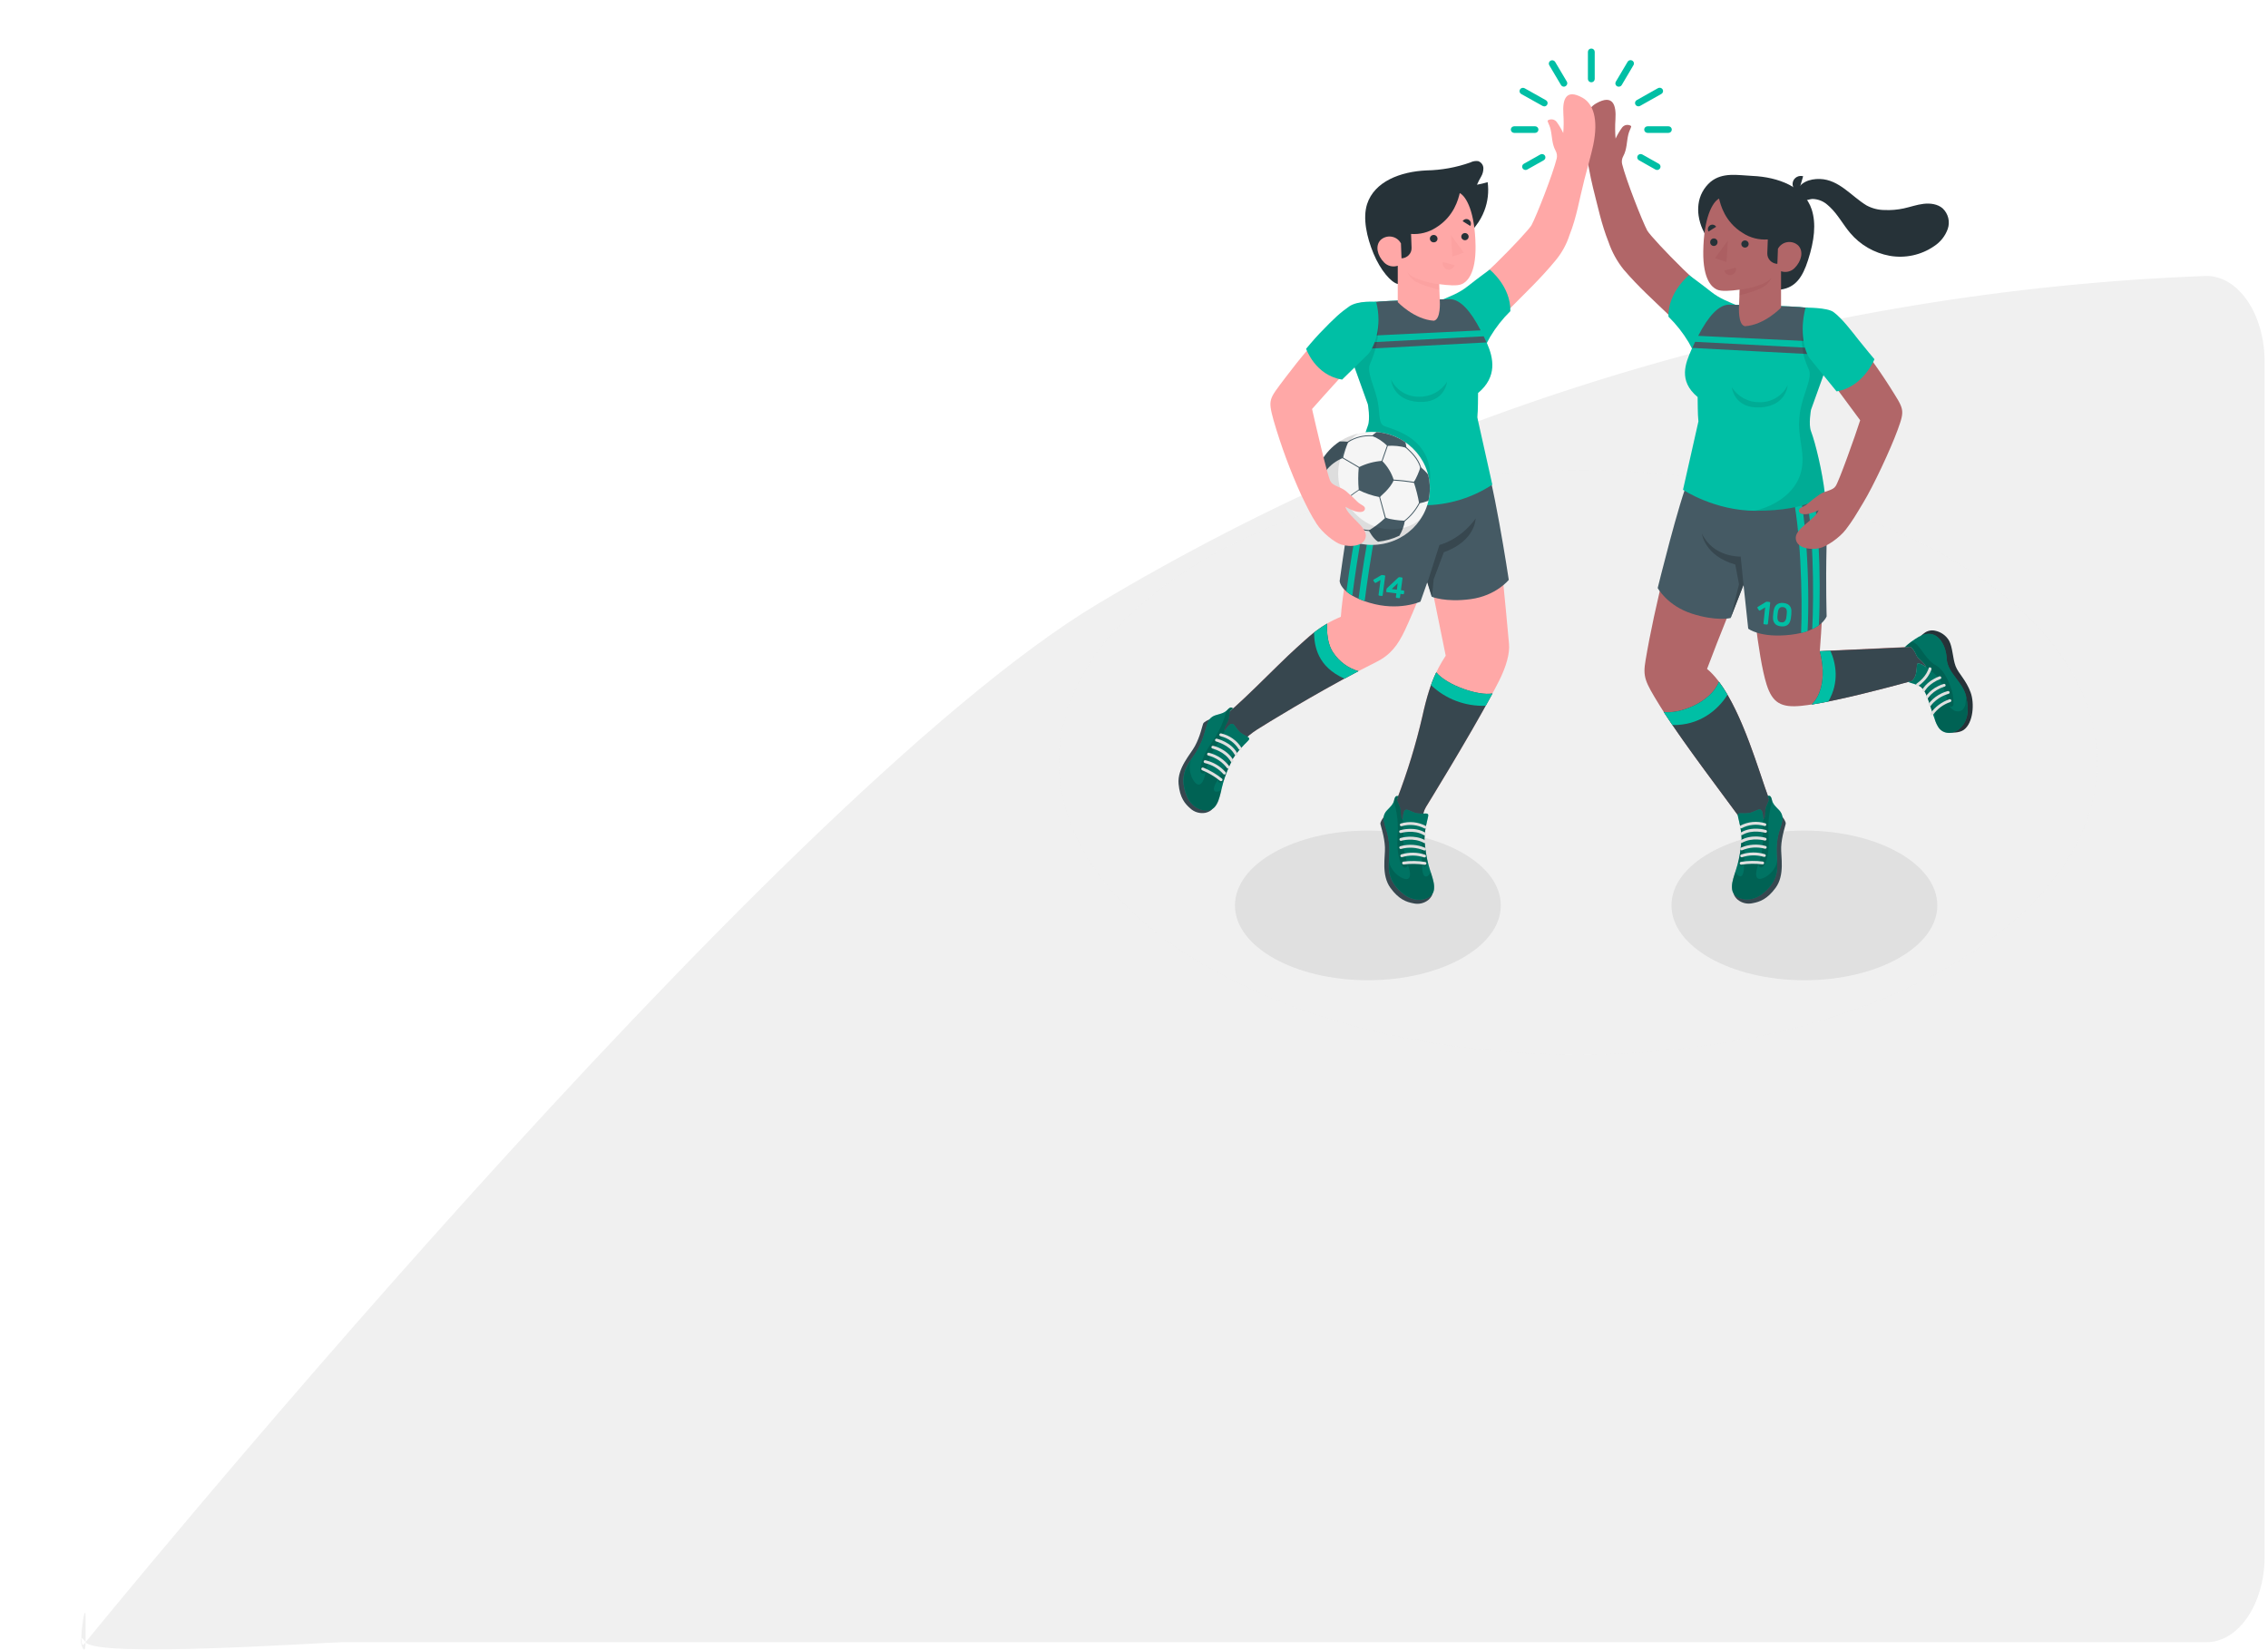 <svg width="1208" height="879" viewBox="0 0 1208 879" fill="none" xmlns="http://www.w3.org/2000/svg">
<g clip-path="url(#clip0)">
<path d="M182.115 874.789C173.919 874.789 51.372 883.367 45.576 874.789C45.576 886.919 39.78 866.211 45.576 874.789L45.576 861.39C45.576 850.163 40.526 883.168 45.576 874.789C45.576 874.789 410.825 425.685 584.855 321.59C762.599 215.273 966.496 154.905 1174.51 147.017C1182.83 146.684 1190.9 151.377 1196.87 159.985C1202.84 168.593 1206.21 180.407 1206.21 192.741V829.034C1206.21 854.294 1192.37 874.774 1175.3 874.774L182.115 874.789Z" fill="#F0F0F0"/>
<path opacity="0.7" d="M840.5 561.774C993.225 561.774 1117.03 492.065 1117.03 406.073C1117.03 320.082 993.225 250.372 840.5 250.372C687.775 250.372 563.967 320.082 563.967 406.073C563.967 492.065 687.775 561.774 840.5 561.774Z" fill="#F0F0F0"/>
<path d="M961.076 522.162C1000.18 522.162 1031.87 504.316 1031.87 482.301C1031.87 460.287 1000.18 442.441 961.076 442.441C921.976 442.441 890.279 460.287 890.279 482.301C890.279 504.316 921.976 522.162 961.076 522.162Z" fill="#E0E0E0"/>
<path d="M728.575 522.162C767.675 522.162 799.372 504.316 799.372 482.301C799.372 460.287 767.675 442.441 728.575 442.441C689.475 442.441 657.778 460.287 657.778 482.301C657.778 504.316 689.475 522.162 728.575 522.162Z" fill="#E0E0E0"/>
<path d="M1026.08 355.475C1026.08 355.475 1023.03 353.115 1021.48 353.434C1020.75 353.575 1021.29 355.51 1020.45 359.168C1020.11 360.486 1019.44 361.701 1018.5 362.708L1017.95 362.862H1017.79L1016.31 363.263C1003.43 366.803 974.253 374.473 959.649 375.972C948.505 377.152 944.015 374.261 940.942 364.655C936.102 349.315 932.799 311.791 931.891 300.322C923.905 318.812 916.294 337.563 909.228 356.325C925.599 369.871 936.271 409.743 942.079 425.248L943.374 428.517L944.028 430.145C944.028 430.145 947.234 433.851 942.733 438.559C938.232 443.267 932.896 443.373 930.463 440.742C917.444 422.912 894.696 393.223 883.842 375.57C876.122 362.992 874.961 360.643 876.473 351.746C881.313 322.813 891.138 284.262 900.758 254.597L900.939 254.172L969.667 258.314C973.987 290.776 969.28 346.814 969.28 346.814L1014.41 344.725L1017.49 344.43C1018.44 344.879 1019.99 347.062 1020.72 348.985C1021.44 350.908 1024.53 352.242 1026.08 355.475Z" fill="#B16668"/>
<path d="M1016.31 363.31L1017.79 362.909H1017.95L1018.5 362.756C1019.44 361.748 1020.11 360.533 1020.45 359.216C1021.29 355.558 1020.75 353.622 1021.48 353.481C1023.03 353.186 1026.08 355.522 1026.08 355.522C1024.53 352.289 1021.49 351.074 1020.77 349.138C1020.04 347.203 1018.49 345.032 1017.54 344.584L1014.46 344.879L969.28 346.92C969.28 346.92 974.895 365.269 964.924 375.323C980.437 372.88 1004.84 366.414 1016.31 363.31Z" fill="#37474F"/>
<path d="M973.806 373.694C979.856 363.369 977.835 353.198 974.919 346.637L969.28 346.908C969.28 346.908 974.895 365.257 964.924 375.311C967.647 374.886 970.648 374.331 973.806 373.694Z" fill="#00BFA5"/>
<path d="M943.35 428.564L942.14 425.296C937.058 411.82 928.382 380.196 915.52 363.145C911.297 374.343 894.006 380.609 886.117 379.217C897.636 397.094 918.303 424.116 930.464 440.789C932.884 443.42 938.22 443.326 942.733 438.606C947.246 433.886 944.028 430.193 944.028 430.193L943.35 428.564Z" fill="#37474F"/>
<path d="M915.52 363.145C911.297 374.343 894.006 380.609 886.117 379.217C887.545 381.435 889.106 383.783 890.775 386.226C904.957 386.497 914.83 378.509 920.106 370.095C918.717 367.694 917.185 365.373 915.52 363.145V363.145Z" fill="#00BFA5"/>
<path d="M949.122 434.83C949.896 435.774 951.288 437.733 951.118 438.83C950.949 439.928 948.952 445.485 948.698 451.232C948.48 456.33 950.779 466.029 945.746 472.932C941.317 478.986 937.276 480.413 933.646 481.086C932.227 481.431 930.744 481.44 929.321 481.111C927.898 480.783 926.576 480.127 925.466 479.198C925.466 479.198 922.235 476.378 923.675 474.207C925.115 472.035 949.122 434.83 949.122 434.83Z" fill="#37474F"/>
<path d="M949.4 435.29C949.219 433.872 948.574 432.548 947.561 431.514C946.06 429.933 944.427 428.576 943.834 426.405C943.628 425.638 943.447 424.198 942.479 423.939C942.394 423.939 941.523 423.939 941.523 423.939L942.261 426.074C941.85 426.959 941.051 429.024 940.664 429.933C939.793 432.293 940.894 434.759 939.151 436.824C939.03 434.205 938.921 431.172 937.143 431.207C935.933 431.207 933.803 432.8 931.383 433.143C928.963 433.485 927.051 433.013 926.107 433.355C925.164 433.697 925.696 434.865 926.301 437.579C927.078 440.62 927.52 443.734 927.62 446.866C927.414 449.368 927.148 451.952 926.773 454.418C925.333 463.929 921.788 468.814 922.598 473.935C923.433 479.245 932 481.11 938.171 476.508C948.674 468.684 946.508 460.802 946.327 454.984C946.108 451.225 946.463 447.455 947.379 443.798C948.347 440.376 949.4 438.618 949.4 435.29Z" fill="#00BFA5"/>
<path opacity="0.4" d="M949.4 435.29C949.219 433.872 948.574 432.548 947.561 431.514C946.06 429.933 944.427 428.576 943.834 426.405C943.628 425.638 943.447 424.198 942.479 423.939C942.394 423.939 941.523 423.939 941.523 423.939L942.261 426.074C941.85 426.959 941.051 429.024 940.664 429.933C939.793 432.293 940.894 434.759 939.151 436.824C939.03 434.205 938.921 431.172 937.143 431.207C935.933 431.207 933.803 432.8 931.383 433.143C928.963 433.485 927.051 433.013 926.107 433.355C925.164 433.697 925.696 434.865 926.301 437.579C927.078 440.62 927.52 443.734 927.62 446.866C927.414 449.368 927.148 451.952 926.773 454.418C925.333 463.929 921.788 468.814 922.598 473.935C923.433 479.245 932 481.11 938.171 476.508C948.674 468.684 946.508 460.802 946.327 454.984C946.108 451.225 946.463 447.455 947.379 443.798C948.347 440.376 949.4 438.618 949.4 435.29Z" fill="black"/>
<path opacity="0.15" d="M943.882 426.405C943.877 426.428 943.877 426.452 943.882 426.476V426.605C943.67 427.916 943.375 429.213 942.999 430.488C942.66 432.022 942.442 433.579 942.213 435.137C942.055 436.222 941.971 437.308 941.922 438.405C941.874 439.503 941.825 440.388 941.837 441.379C941.91 446.099 942.612 449.863 941.414 455.917C940.216 461.97 938.462 462.548 937.215 461.817C935.969 461.085 937.118 459.516 938.304 454.194C939.514 448.624 938.522 442.535 939.139 436.812C939.568 436.329 939.867 435.749 940.01 435.125V435.125C940.434 433.461 940.01 431.656 940.652 429.957C941.003 429.048 941.862 426.983 942.249 426.098L941.511 423.962H941.789H942.128H942.285H942.467C943.072 424.116 943.362 424.741 943.556 425.378C943.725 425.732 943.798 426.122 943.882 426.405Z" fill="black"/>
<path opacity="0.15" d="M940.446 467.103C937.215 468.932 935.267 468.519 935.34 465.404C935.507 463.202 936.168 461.063 937.276 459.138L928.806 459.48C928.806 459.48 929.35 465.156 927.656 466.56C926.616 467.398 925.152 466.088 924.305 464.413C923.095 468.153 922.127 471.032 922.598 473.982C923.433 479.292 932 481.157 938.171 476.555C946.968 469.994 946.871 463.41 946.508 458.029C946.665 461.238 943.677 465.274 940.446 467.103Z" fill="black"/>
<path opacity="0.15" d="M926.41 437.78C927.109 440.756 927.514 443.791 927.62 446.842C927.414 449.344 927.148 451.928 926.773 454.394C926.519 456.023 926.216 457.51 925.878 458.89C925.944 459.655 926.21 460.391 926.652 461.026C927.729 461.946 928.201 461.852 928.806 459.457C929.471 456.766 929.496 441.993 926.386 437.78H926.41Z" fill="black"/>
<path d="M926.7 460.2C926.776 460.346 926.899 460.464 927.049 460.537C927.2 460.609 927.37 460.632 927.535 460.601C931.231 460.023 934.992 459.968 938.704 460.436C938.805 460.452 938.908 460.449 939.007 460.426C939.107 460.404 939.201 460.362 939.284 460.304C939.367 460.246 939.438 460.173 939.492 460.088C939.546 460.003 939.582 459.909 939.599 459.811C939.616 459.712 939.612 459.612 939.589 459.514C939.566 459.417 939.523 459.326 939.464 459.244C939.404 459.163 939.329 459.095 939.242 459.042C939.155 458.989 939.059 458.954 938.958 458.937C935.07 458.435 931.128 458.49 927.257 459.103C927.054 459.14 926.874 459.254 926.756 459.419C926.639 459.585 926.592 459.789 926.628 459.988C926.637 460.062 926.662 460.135 926.7 460.2Z" fill="#E0E0E0"/>
<path d="M927.003 456.247C927.085 456.415 927.229 456.546 927.407 456.614C927.584 456.682 927.782 456.682 927.959 456.613C931.683 455.392 935.704 455.33 939.466 456.436C939.662 456.504 939.877 456.494 940.065 456.408C940.254 456.322 940.399 456.166 940.47 455.976C940.536 455.785 940.522 455.576 940.432 455.395C940.341 455.214 940.181 455.075 939.986 455.008C935.888 453.757 931.486 453.819 927.426 455.185C927.231 455.254 927.072 455.396 926.983 455.58C926.895 455.763 926.884 455.973 926.954 456.164C926.966 456.194 926.982 456.222 927.003 456.247V456.247Z" fill="#E0E0E0"/>
<path d="M926.942 452.554C927.033 452.731 927.192 452.866 927.385 452.93C927.577 452.994 927.788 452.982 927.971 452.896C931.756 451.3 935.988 451.016 939.962 452.093C940.161 452.153 940.376 452.135 940.561 452.042C940.747 451.95 940.888 451.79 940.954 451.598C941.015 451.405 940.996 451.197 940.901 451.018C940.806 450.84 940.642 450.704 940.446 450.642C936.091 449.431 931.439 449.74 927.293 451.515C927.108 451.604 926.967 451.76 926.899 451.95C926.831 452.14 926.842 452.348 926.93 452.53L926.942 452.554Z" fill="#E0E0E0"/>
<path d="M926.882 448.636C926.932 448.723 927 448.8 927.081 448.862C927.162 448.923 927.254 448.969 927.354 448.995C927.453 449.021 927.556 449.028 927.658 449.015C927.76 449.002 927.858 448.97 927.947 448.919C933.392 445.851 939.829 447.739 939.889 447.739C940.087 447.796 940.299 447.775 940.481 447.683C940.664 447.591 940.803 447.433 940.87 447.244C940.901 447.148 940.913 447.048 940.905 446.948C940.897 446.848 940.868 446.751 940.821 446.662C940.773 446.573 940.708 446.494 940.63 446.43C940.551 446.366 940.459 446.317 940.361 446.288C940.071 446.193 933.222 444.152 927.172 447.55C927.076 447.599 926.991 447.667 926.924 447.75C926.856 447.832 926.807 447.928 926.779 448.03C926.752 448.133 926.747 448.239 926.765 448.344C926.782 448.448 926.822 448.548 926.882 448.636Z" fill="#E0E0E0"/>
<path d="M926.93 444.494V444.553C927.042 444.723 927.218 444.842 927.419 444.886C927.621 444.931 927.832 444.896 928.007 444.789C933.198 441.58 940.107 443.609 940.168 443.609C940.362 443.653 940.566 443.624 940.738 443.527C940.911 443.43 941.039 443.273 941.098 443.087C941.156 442.901 941.14 442.701 941.053 442.526C940.966 442.352 940.814 442.216 940.628 442.146C940.313 442.052 932.968 439.916 927.184 443.503C927.02 443.605 926.902 443.765 926.855 443.949C926.808 444.134 926.835 444.329 926.93 444.494V444.494Z" fill="#E0E0E0"/>
<path d="M926.652 440.919C926.764 441.088 926.939 441.208 927.141 441.252C927.342 441.296 927.554 441.261 927.729 441.155C929.547 440.197 931.542 439.6 933.597 439.397C935.653 439.195 937.73 439.391 939.708 439.975C939.803 440.011 939.905 440.029 940.007 440.027C940.11 440.025 940.211 440.004 940.305 439.964C940.398 439.924 940.483 439.866 940.554 439.794C940.625 439.722 940.681 439.637 940.718 439.544C940.756 439.451 940.774 439.352 940.772 439.252C940.77 439.152 940.748 439.054 940.707 438.962C940.666 438.871 940.607 438.788 940.533 438.719C940.459 438.65 940.372 438.595 940.277 438.559C938.074 437.887 935.754 437.655 933.457 437.876C931.16 438.097 928.932 438.766 926.906 439.845C926.813 439.896 926.732 439.965 926.668 440.048C926.604 440.131 926.559 440.226 926.535 440.327C926.511 440.428 926.509 440.533 926.529 440.635C926.549 440.737 926.591 440.834 926.652 440.919V440.919Z" fill="#E0E0E0"/>
<path d="M1037.23 389.778C1039 390.497 1043.6 390.556 1046.03 388.739C1051.1 384.975 1051.66 374.579 1049.66 368.998C1047.24 362.201 1043.16 358.909 1041.6 354.838C1040.04 350.767 1040.08 344.796 1038.12 341.256C1037.33 339.9 1036.25 338.725 1034.95 337.811C1033.65 336.897 1032.17 336.265 1030.6 335.958C1029.6 335.741 1028.56 335.751 1027.56 335.986C1026.56 336.221 1025.62 336.675 1024.83 337.315L1023.29 338.495L1037.23 389.778Z" fill="#263238"/>
<path d="M1047.16 370.791C1045.41 363.169 1037.2 358.437 1036.88 350.897C1036.57 343.356 1031.49 333.716 1021.96 339.25C1019.25 340.828 1016.72 342.696 1014.43 344.82L1017.5 344.525C1018.45 344.973 1020 347.156 1020.73 349.079C1021.46 351.003 1024.49 352.23 1026.04 355.463C1026.04 355.463 1022.99 353.103 1021.44 353.422C1020.72 353.563 1021.25 355.499 1020.41 359.157C1020.07 360.474 1019.4 361.689 1018.47 362.697L1017.92 362.838H1017.77L1016.29 363.239C1017.56 363.888 1021.04 364.419 1023.28 366.048C1024.16 366.951 1024.91 367.972 1025.5 369.08C1026.39 370.906 1027.12 372.805 1027.67 374.756C1028.61 377.659 1029.56 380.562 1030.6 383.429C1031.07 384.911 1031.74 386.324 1032.6 387.63C1035.29 391.371 1040.55 391.099 1043.78 388.137C1045.39 386.75 1046.58 384.958 1047.22 382.957C1048.62 378.922 1048 374.449 1047.16 370.791Z" fill="#00BFA5"/>
<path opacity="0.4" d="M1047.16 370.791C1045.41 363.169 1037.2 358.437 1036.88 350.897C1036.57 343.356 1031.49 333.716 1021.96 339.25C1019.25 340.828 1016.72 342.696 1014.43 344.82L1017.5 344.525C1018.45 344.973 1020 347.156 1020.73 349.079C1021.46 351.003 1024.49 352.23 1026.04 355.463C1026.04 355.463 1022.99 353.103 1021.44 353.422C1020.72 353.563 1021.25 355.499 1020.41 359.157C1020.07 360.474 1019.4 361.689 1018.47 362.697L1017.92 362.838H1017.77L1016.29 363.239C1017.56 363.888 1021.04 364.419 1023.28 366.048C1024.16 366.951 1024.91 367.972 1025.5 369.08C1026.39 370.906 1027.12 372.805 1027.67 374.756C1028.61 377.659 1029.56 380.562 1030.6 383.429C1031.07 384.911 1031.74 386.324 1032.6 387.63C1035.29 391.371 1040.55 391.099 1043.78 388.137C1045.39 386.75 1046.58 384.958 1047.22 382.957C1048.62 378.922 1048 374.449 1047.16 370.791Z" fill="black"/>
<path opacity="0.15" d="M1029.49 375.83C1029.15 374.167 1028.68 372.534 1028.07 370.945C1027.46 369.349 1026.45 367.923 1025.15 366.791C1023.78 365.75 1022.19 365.028 1020.5 364.679C1021.5 365.02 1022.45 365.506 1023.31 366.119V366.119C1024.19 367.022 1024.93 368.043 1025.52 369.151C1026.42 370.977 1027.15 372.876 1027.7 374.827C1028.27 376.562 1028.84 378.296 1029.43 380.031C1029.61 379.864 1029.75 379.668 1029.86 379.453C1030.08 378.781 1030.08 378.06 1029.86 377.388L1029.49 375.83Z" fill="black"/>
<path opacity="0.15" d="M1046.96 374.19C1046.9 375.688 1046.28 377.113 1045.21 378.19C1044.5 378.685 1043.66 378.952 1042.79 378.952C1041.92 378.952 1041.07 378.685 1040.37 378.19C1039.3 377.511 1038.43 376.566 1037.86 375.452C1037.48 374.532 1037.39 373.482 1036.47 373.918C1034.09 375.07 1031.99 376.703 1030.31 378.709C1030.21 378.808 1030.14 378.929 1030.09 379.063C1030.05 379.328 1030.12 379.599 1030.28 379.818C1030.8 380.926 1030.92 382.175 1030.62 383.358V383.5C1031.08 384.981 1031.76 386.395 1032.61 387.701C1035.3 391.441 1040.56 391.17 1043.79 388.208C1045.4 386.821 1046.59 385.029 1047.23 383.028C1048.26 379.127 1048.26 375.035 1047.23 371.134C1047.19 372.172 1047.11 373.187 1046.96 374.19Z" fill="black"/>
<path opacity="0.15" d="M1035.31 358.472C1034.38 357.135 1033.24 355.942 1031.95 354.932C1031.32 354.448 1030.62 354.177 1029.99 353.752C1029.29 353.266 1028.64 352.716 1028.05 352.112C1025.63 349.752 1023.94 346.885 1021.83 344.3C1021.15 343.44 1020.3 342.725 1019.33 342.2C1018.94 342.006 1018.54 341.859 1018.12 341.763C1016.78 342.755 1015.53 343.805 1014.41 344.82L1017.49 344.525C1018.44 344.973 1019.99 347.156 1020.72 349.079C1021.44 351.003 1024.35 352.195 1025.97 355.333C1027.52 356.62 1029.18 357.788 1030.6 359.121C1031.79 360.153 1032.76 361.394 1033.47 362.779C1035.23 366.328 1036.53 370.073 1037.35 373.93C1037.44 374.683 1037.74 375.398 1038.21 375.995C1038.34 376.132 1038.5 376.242 1038.67 376.317C1038.85 376.392 1039.03 376.43 1039.22 376.43C1039.41 376.43 1039.6 376.392 1039.78 376.317C1039.95 376.242 1040.11 376.132 1040.23 375.995C1040.39 375.737 1040.47 375.444 1040.48 375.146C1040.65 371.819 1040.06 368.498 1038.75 365.422C1037.91 362.973 1036.75 360.637 1035.31 358.472V358.472Z" fill="black"/>
<path d="M1028.62 380.987C1028.79 381.067 1028.99 381.085 1029.17 381.038C1029.35 380.99 1029.51 380.88 1029.62 380.727C1031.88 377.594 1035.09 375.226 1038.79 373.954C1038.99 373.894 1039.16 373.76 1039.26 373.581C1039.35 373.402 1039.38 373.192 1039.32 372.998C1039.29 372.903 1039.24 372.814 1039.17 372.736C1039.11 372.659 1039.03 372.595 1038.94 372.548C1038.85 372.501 1038.75 372.471 1038.65 372.462C1038.55 372.452 1038.44 372.462 1038.35 372.491C1034.28 373.852 1030.77 376.439 1028.32 379.877C1028.2 380.047 1028.16 380.253 1028.2 380.451C1028.25 380.65 1028.36 380.825 1028.53 380.939L1028.62 380.987Z" fill="#E0E0E0"/>
<path d="M1027.59 376.031C1027.66 376.085 1027.74 376.129 1027.82 376.16C1028.15 376.278 1028.32 376.16 1028.49 375.865C1028.88 375.312 1029.32 374.792 1029.8 374.308C1030.69 373.421 1031.66 372.629 1032.72 371.948C1034.15 371.018 1035.69 370.28 1037.32 369.753L1037.83 369.6C1038.03 369.549 1038.2 369.425 1038.3 369.253C1038.41 369.081 1038.44 368.875 1038.4 368.679C1038.37 368.582 1038.33 368.49 1038.26 368.409C1038.2 368.328 1038.12 368.26 1038.04 368.209C1037.95 368.157 1037.85 368.123 1037.75 368.109C1037.64 368.094 1037.54 368.1 1037.44 368.125C1036.32 368.406 1035.24 368.802 1034.21 369.305C1031.96 370.357 1029.95 371.828 1028.28 373.635C1027.83 374.119 1027.19 374.733 1027.3 375.441C1027.32 375.666 1027.42 375.876 1027.59 376.031V376.031Z" fill="#E0E0E0"/>
<path d="M1026.15 372.066C1026.65 372.443 1027.06 371.665 1027.36 371.322C1027.75 370.799 1028.18 370.305 1028.65 369.847C1029.52 369.02 1030.47 368.284 1031.5 367.653C1032.78 366.858 1034.16 366.224 1035.6 365.765H1035.78C1035.96 365.697 1036.11 365.567 1036.2 365.398C1036.29 365.23 1036.31 365.035 1036.26 364.852C1036.21 364.669 1036.1 364.51 1035.93 364.406C1035.77 364.302 1035.57 364.261 1035.38 364.29C1034.27 364.601 1033.19 365.028 1032.16 365.564C1029.98 366.631 1028.05 368.13 1026.49 369.965C1026.29 370.146 1026.13 370.365 1026.01 370.608C1025.9 370.852 1025.84 371.115 1025.84 371.381C1025.85 371.612 1025.93 371.833 1026.09 372.007C1026.11 372.028 1026.13 372.048 1026.15 372.066V372.066Z" fill="#E0E0E0"/>
<path d="M1024.42 368.337C1024.52 368.4 1024.63 368.441 1024.75 368.455C1025.09 368.455 1025.19 368.113 1025.35 367.877C1025.52 367.608 1025.7 367.348 1025.9 367.098C1026.26 366.605 1026.67 366.14 1027.11 365.706C1027.93 364.915 1028.82 364.204 1029.78 363.582C1030.92 362.835 1032.13 362.214 1033.41 361.729H1033.47C1033.57 361.697 1033.66 361.647 1033.74 361.581C1033.81 361.515 1033.88 361.434 1033.92 361.344C1033.97 361.254 1033.99 361.156 1034 361.056C1034 360.956 1033.99 360.856 1033.95 360.761C1033.89 360.571 1033.74 360.415 1033.56 360.327C1033.37 360.239 1033.16 360.225 1032.96 360.289C1031.84 360.694 1030.76 361.203 1029.74 361.812C1027.63 362.999 1025.8 364.608 1024.37 366.532C1024.13 366.808 1023.95 367.135 1023.86 367.487C1023.83 367.648 1023.86 367.815 1023.94 367.959C1024.01 368.063 1024.1 368.155 1024.2 368.231L1024.42 368.337Z" fill="#E0E0E0"/>
<path d="M1027.97 355.522C1027.85 355.499 1027.74 355.499 1027.63 355.522C1027.29 355.581 1027.28 355.971 1027.19 356.23C1027.11 356.49 1026.97 356.82 1026.85 357.115C1026.61 357.679 1026.32 358.227 1026.01 358.755C1025.42 359.724 1024.73 360.63 1023.95 361.458C1023.04 362.458 1022.02 363.353 1020.9 364.124V364.124C1020.81 364.179 1020.74 364.25 1020.68 364.333C1020.63 364.415 1020.59 364.508 1020.57 364.606C1020.55 364.703 1020.55 364.804 1020.57 364.901C1020.59 364.999 1020.62 365.092 1020.68 365.175C1020.74 365.258 1020.81 365.329 1020.89 365.384C1020.98 365.44 1021.07 365.479 1021.17 365.498C1021.27 365.518 1021.38 365.518 1021.48 365.499C1021.58 365.48 1021.67 365.442 1021.76 365.387C1022.74 364.731 1023.65 363.98 1024.48 363.145C1026.23 361.478 1027.6 359.467 1028.5 357.245C1028.66 356.919 1028.75 356.559 1028.75 356.195C1028.74 356.032 1028.67 355.879 1028.56 355.758C1028.47 355.667 1028.35 355.599 1028.23 355.558L1027.97 355.522Z" fill="#E0E0E0"/>
<path d="M968.155 251.257C970.986 261.11 973.31 272.745 972.862 291.92C972.414 311.095 972.922 328.3 972.922 328.3C972.922 328.3 970.357 336.158 953.974 338.105C937.59 340.052 931.153 334.884 931.153 334.884L928.648 311.52L921.776 329.22C921.776 329.22 914.141 331.084 901.085 326.86C888.029 322.636 882.935 313.243 882.935 313.243C882.935 313.243 894.526 266.043 899.56 255.104L968.155 251.257Z" fill="#455A64"/>
<path d="M928.648 311.52L927.136 296.499C927.136 296.499 912.616 297.089 906.469 284.215C906.469 284.215 907.752 296.015 924.256 300.735L926.241 311.213L921.776 329.22L928.648 311.52Z" fill="#37474F"/>
<path d="M962.77 336.158C964.138 309.88 961.657 270.432 957.289 257.594L954.131 260.78C959.08 279.389 960.181 319.084 959.31 337.173C960.481 336.895 961.636 336.556 962.77 336.158V336.158Z" fill="#00BFA5"/>
<path d="M961.077 260.013C966.001 278.48 966.219 316.877 965.239 335.144C966.476 334.578 967.655 333.898 968.76 333.114C970.091 306.883 968.53 269.394 964.247 256.839L961.077 260.013Z" fill="#00BFA5"/>
<path d="M856.787 129.045C858.595 134.325 861.321 139.262 864.845 143.641C880.841 162.309 897.043 172.127 905.295 188.717C914.77 187.537 927.075 171.537 919.465 162.368C911.176 159.489 880.285 127.546 877.417 122.897C874.803 118.047 866.031 95.757 863.974 87.332C863.664 85.919 863.888 84.444 864.603 83.178C866.612 79.473 866.358 75.508 867.265 71.768C867.979 68.841 869.262 67.484 868.669 67.048C867.919 66.591 867.02 66.428 866.152 66.59C865.284 66.751 864.51 67.227 863.986 67.921C862.639 69.778 861.472 71.753 860.501 73.821C860.222 70.441 860.198 67.045 860.429 63.661C860.937 55.861 859.098 50.067 850.24 55.023C844.687 58.127 841.577 66.104 844.541 80.358C845.4 84.453 846.961 94.022 848.462 99.911C851.257 110.79 852.89 119.18 856.787 129.045Z" fill="#B16668"/>
<path d="M924.438 162.392C920.687 160.657 916.185 159.253 911.237 155.312C906.07 151.205 899.657 146.556 899.657 146.556C899.657 146.556 888.392 155.489 888.658 168.681C892.809 172.75 896.412 177.318 899.379 182.275C901.616 186.106 903.371 190.187 904.606 194.429C904.606 194.429 917.057 196.789 919.332 183.714C920.53 176.501 922.236 169.376 924.438 162.392V162.392Z" fill="#00BFA5"/>
<path d="M904.63 224.483C904.17 220.625 904.291 213.462 904.206 211.503C893.764 202.807 897.721 193.485 901.024 185.968C907.643 170.958 914.334 162.297 920.917 162.25L939.067 162.769C948.444 162.934 959.274 163.442 961.681 163.843C967.816 164.87 970.672 170.923 971.361 177.212C972.075 184.08 973.721 184.611 972.571 196.092C972.571 196.092 968.349 207.892 964.573 218.347C964.573 218.347 963.206 226.053 964.573 229.64C967.09 236.283 970.708 251.694 971.966 262.892C971.966 262.892 965.299 272.108 935.134 272.096C913.197 272.096 896.414 260.898 896.414 260.898L904.63 224.483Z" fill="#00BFA5"/>
<path d="M968.421 185.555C968.421 186.558 968.337 187.632 968.252 188.871L901.351 185.331C901.859 184.151 902.355 183.124 902.863 182.086L968.421 185.555Z" fill="#455A64"/>
<path d="M920.953 162.285L939.103 162.805C948.48 162.97 959.31 163.477 961.718 163.878C967.852 164.905 967.368 170.333 968.01 176.599C968.327 178.38 968.493 180.184 968.506 181.991L904.509 178.9C909.954 168.303 915.52 162.333 920.953 162.285Z" fill="#455A64"/>
<path opacity="0.1" d="M958.342 229.321C958.245 228.224 958.185 227.115 958.185 226.017C958.237 222.346 958.737 218.694 959.673 215.138C961.391 208.4 965.033 200.978 963.569 197.225C962.105 193.473 958.475 187.124 960.157 174.876L970.03 171.607C970.696 173.428 971.123 175.323 971.301 177.248C972.015 184.115 973.66 184.646 972.511 196.128C972.511 196.128 968.288 207.928 964.513 218.383C964.513 218.383 963.146 226.088 964.513 229.675C967.03 236.319 970.648 251.729 971.906 262.928C971.906 262.928 965.239 272.143 935.074 272.132H934.178C946.278 269.512 958.039 261.512 959.818 248.72C960.762 242.278 958.899 235.811 958.342 229.321Z" fill="black"/>
<path opacity="0.1" d="M952.171 205.143C950.864 207.892 948.772 210.215 946.145 211.833C943.518 213.451 940.467 214.296 937.36 214.264C934.367 214.33 931.409 213.623 928.785 212.216C926.161 210.809 923.964 208.752 922.417 206.252C922.417 206.252 923.53 217.781 937.53 217.037C951.53 216.294 952.171 205.143 952.171 205.143Z" fill="black"/>
<path d="M904.727 114.897C904.434 112.886 904.414 110.847 904.666 108.831C905.221 104.219 907.5 99.967 911.067 96.89C917.504 91.592 925.66 93.35 933.331 93.704C947.222 94.317 961.077 99.604 964.973 111.616C967.393 119.133 966.388 128.136 963.013 138.579C960.096 147.677 956.37 153.07 948.662 154.214L934.432 151.854C928.056 152.975 921.921 150.509 917.214 146.379C915.949 145.264 914.772 144.057 913.693 142.768C912.679 141.485 911.961 140.004 911.588 138.426C910.432 134.801 909.534 131.103 908.901 127.357C908.461 125.58 907.786 123.867 906.893 122.26C905.826 119.914 905.098 117.437 904.727 114.897V114.897Z" fill="#263238"/>
<path d="M915.617 105.775C912.059 107.663 907.449 116.041 907.207 133.954C907.014 149.14 911.914 153.058 914.407 154.226C916.899 155.394 921.8 154.91 926.579 154.309L926.241 163.406C926.241 163.406 925.611 173.13 929.435 173.767C939.853 173.13 948.638 163.867 948.638 163.867V144.491C949.892 144.914 951.244 144.975 952.533 144.665C953.821 144.355 954.99 143.688 955.898 142.745C959.528 139.063 960.738 133.965 957.858 130.838C957.095 130.098 956.163 129.544 955.138 129.223C954.113 128.902 953.025 128.822 951.962 128.99C950.9 129.158 949.893 129.569 949.025 130.19C948.157 130.811 947.452 131.623 946.968 132.561C946.968 132.561 944.173 132.691 941.571 127.546C936.893 127.885 932.232 126.698 928.322 124.171C918.557 118.189 916.367 108.843 915.617 105.775Z" fill="#B16668"/>
<path d="M927.475 129.894C927.457 130.269 927.553 130.64 927.75 130.961C927.947 131.283 928.236 131.541 928.583 131.704C928.929 131.866 929.316 131.926 929.697 131.876C930.078 131.825 930.435 131.667 930.724 131.42C931.013 131.173 931.221 130.849 931.323 130.488C931.425 130.127 931.416 129.744 931.296 129.388C931.177 129.032 930.953 128.718 930.652 128.485C930.352 128.252 929.987 128.11 929.604 128.077C929.342 128.058 929.078 128.09 928.828 128.171C928.578 128.252 928.347 128.381 928.149 128.551C927.951 128.72 927.789 128.926 927.673 129.156C927.558 129.387 927.49 129.638 927.475 129.894V129.894Z" fill="#263238"/>
<g style="mix-blend-mode:multiply" opacity="0.5">
<g style="mix-blend-mode:multiply" opacity="0.5">
<path d="M924.583 142.497L918.412 144.184C918.508 144.587 918.686 144.967 918.935 145.301C919.185 145.635 919.501 145.917 919.864 146.129C920.228 146.342 920.632 146.481 921.052 146.538C921.471 146.595 921.899 146.569 922.308 146.462C923.139 146.215 923.839 145.664 924.263 144.925C924.687 144.186 924.802 143.316 924.583 142.497Z" fill="#9A4A4D"/>
</g>
</g>
<path d="M910.014 123.334L914.068 120.797C913.911 120.532 913.701 120.301 913.451 120.118C913.2 119.936 912.914 119.804 912.609 119.732C912.305 119.661 911.989 119.65 911.68 119.701C911.371 119.752 911.076 119.864 910.813 120.03C910.271 120.376 909.887 120.912 909.738 121.526C909.59 122.141 909.688 122.788 910.014 123.334Z" fill="#263238"/>
<path d="M930.451 123.286L934.88 125.08C935.016 124.802 935.092 124.501 935.104 124.193C935.116 123.886 935.064 123.58 934.951 123.293C934.838 123.005 934.666 122.744 934.446 122.524C934.225 122.304 933.961 122.13 933.67 122.012C933.068 121.786 932.4 121.792 931.803 122.029C931.205 122.266 930.722 122.715 930.451 123.286V123.286Z" fill="#263238"/>
<path d="M910.898 128.891C910.844 129.403 910.999 129.914 911.33 130.314C911.661 130.715 912.141 130.971 912.664 131.027C913.193 131.057 913.712 130.883 914.11 130.543C914.508 130.203 914.754 129.725 914.794 129.21C914.836 128.95 914.823 128.685 914.755 128.431C914.687 128.176 914.567 127.938 914.4 127.732C914.234 127.525 914.026 127.354 913.789 127.229C913.551 127.104 913.29 127.028 913.022 127.006C912.753 126.984 912.483 127.017 912.228 127.101C911.972 127.186 911.738 127.321 911.539 127.498C911.339 127.674 911.179 127.89 911.069 128.129C910.959 128.369 910.901 128.629 910.898 128.891V128.891Z" fill="#263238"/>
<g style="mix-blend-mode:multiply" opacity="0.5">
<g style="mix-blend-mode:multiply" opacity="0.5">
<path d="M920.324 128.124L919.586 139.594L913.463 137.505L920.324 128.124Z" fill="#9A4A4D"/>
</g>
</g>
<g style="mix-blend-mode:multiply" opacity="0.5">
<g style="mix-blend-mode:multiply" opacity="0.5">
<path d="M926.579 154.309C931.601 153.837 941.995 151.323 943.749 147.406C943.031 149.394 941.705 151.119 939.95 152.35C936.78 154.804 926.47 157.341 926.47 157.341L926.579 154.309Z" fill="#9A4A4D"/>
</g>
</g>
<path d="M946.98 132.561L946.678 140.55C945.202 140.494 943.809 139.871 942.805 138.816C941.8 137.761 941.265 136.36 941.317 134.921L941.583 127.546L946.98 132.561Z" fill="#263238"/>
<path d="M963.605 273.654C961.972 274.02 958.693 274.35 958.209 272.379C957.725 270.409 960.447 270.279 962.468 268.603C964.645 266.702 966.936 264.929 969.329 263.293C972.378 261.346 976.141 261.335 977.666 259.01C979.239 257.122 988.374 231.528 990.782 223.87C982.76 212.99 974.701 202.205 968.748 193.933C968.748 193.933 960.714 176.634 962.057 165.07C967.465 163.89 975.935 165.401 984.817 176.304C992.719 185.773 999.994 195.725 1006.6 206.099C1014.11 218.135 1014.8 217.899 1010.72 229.05C1006.81 239.752 997.667 259.116 992.573 267.518C988.265 274.669 986.898 277.135 983.147 282.067C979.747 286.539 972.801 291.189 969.159 292.003C963.751 293.183 956.466 291.731 956.466 286.504C956.466 281.277 966.703 276.899 968.687 271.766C967.059 272.553 965.358 273.185 963.605 273.654Z" fill="#B16668"/>
<path d="M961.669 163.878C961.669 163.878 973.261 163.737 976.601 166.238C981.102 169.542 986.704 176.953 989.911 181.036C993.117 185.118 998.381 191.349 998.381 191.349C998.381 191.349 992.5 206.181 978.198 208.482L964.586 191.738C961.222 188.245 958.245 177.094 961.669 163.878Z" fill="#00BFA5"/>
<path d="M974.677 110.295C974.278 109.917 973.866 109.563 973.467 109.209C971.253 107.184 968.347 106.031 965.311 105.976C962.891 106.082 957.979 108.796 956.684 105.362C956.442 104.553 956.442 103.693 956.684 102.884C958.1 97.161 963.944 95.143 969.413 95.344C979.614 95.71 986.136 104.572 994.158 109.41C997.089 111.005 1000.38 111.853 1003.74 111.876C1007.17 112.03 1010.6 111.745 1013.95 111.026C1017.49 110.259 1020.92 109.008 1024.52 108.584C1028.11 108.159 1032.06 108.666 1034.75 111.026C1036.2 112.414 1037.21 114.166 1037.69 116.086C1038.16 118.006 1038.08 120.017 1037.45 121.894C1036.13 125.657 1033.58 128.894 1030.19 131.11C1026.79 133.459 1022.95 135.125 1018.88 136.011C1014.82 136.896 1010.61 136.983 1006.51 136.266C998.264 134.76 990.823 130.47 985.494 124.148C981.683 119.676 978.924 114.307 974.677 110.295Z" fill="#263238"/>
<path d="M957.979 102.141C957.423 101.986 956.903 101.726 956.45 101.375C955.997 101.024 955.62 100.59 955.339 100.097C955.058 99.604 954.879 99.061 954.813 98.501C954.747 97.941 954.795 97.373 954.954 96.831C955.113 96.288 955.38 95.782 955.739 95.34C956.099 94.898 956.544 94.53 957.05 94.256C957.556 93.982 958.112 93.808 958.686 93.744C959.261 93.679 959.843 93.726 960.399 93.881L957.979 102.141Z" fill="#263238"/>
<path d="M936.09 323.934C936.053 323.883 936.029 323.825 936.018 323.763C936.008 323.702 936.012 323.639 936.029 323.58C936.064 323.459 936.141 323.355 936.247 323.285L940.398 320.748L940.712 320.571C940.818 320.522 940.935 320.501 941.051 320.512L942.418 320.653C942.546 320.668 942.662 320.73 942.743 320.827C942.825 320.924 942.864 321.048 942.854 321.172L941.644 332.288C941.626 332.41 941.561 332.521 941.462 332.598C941.363 332.674 941.237 332.711 941.111 332.701L939.684 332.559C939.555 332.544 939.438 332.481 939.357 332.382C939.318 332.335 939.289 332.28 939.272 332.221C939.256 332.162 939.252 332.101 939.26 332.04L940.18 323.544L937.469 325.196C937.363 325.256 937.239 325.276 937.118 325.255C936.99 325.218 936.879 325.139 936.804 325.031L936.09 323.934Z" fill="#00BFA5"/>
<path d="M954.119 326.412C954.119 326.624 954.119 326.872 954.119 327.131L954.022 327.946L953.937 328.748C953.937 329.019 953.877 329.255 953.841 329.468C953.742 330.094 953.571 330.708 953.332 331.297C953.115 331.823 952.785 332.297 952.364 332.689C951.916 333.078 951.382 333.361 950.804 333.515C950.082 333.701 949.329 333.745 948.589 333.645C947.841 333.584 947.11 333.388 946.435 333.067C945.901 332.784 945.444 332.379 945.105 331.887C944.775 331.419 944.552 330.888 944.451 330.329C944.34 329.706 944.304 329.072 944.342 328.441C944.342 328.005 944.415 327.509 944.475 326.954C944.536 326.4 944.596 325.904 944.669 325.468C944.767 324.836 944.942 324.218 945.189 323.627C945.406 323.094 945.736 322.611 946.157 322.211C946.599 321.811 947.129 321.516 947.706 321.349C948.43 321.153 949.188 321.105 949.932 321.208C950.677 321.27 951.403 321.466 952.074 321.786C952.615 322.065 953.076 322.471 953.417 322.966C953.747 323.433 953.97 323.965 954.071 324.524C954.161 325.149 954.178 325.783 954.119 326.412ZM946.677 328.654C946.623 329.338 946.761 330.023 947.077 330.636C947.268 330.898 947.52 331.113 947.812 331.262C948.105 331.412 948.429 331.492 948.759 331.497C949.082 331.563 949.416 331.552 949.734 331.466C950.052 331.38 950.344 331.22 950.586 331.002C951.041 330.472 951.327 329.824 951.409 329.137C951.481 328.701 951.542 328.229 951.602 327.698C951.663 327.167 951.699 326.683 951.723 326.246C951.784 325.562 951.645 324.875 951.324 324.264C951.132 324.002 950.88 323.787 950.588 323.638C950.296 323.488 949.972 323.408 949.642 323.403C949.318 323.337 948.983 323.348 948.664 323.437C948.346 323.525 948.055 323.688 947.815 323.91C947.362 324.437 947.076 325.08 946.992 325.763C946.92 326.187 946.859 326.671 946.798 327.202C946.738 327.733 946.702 328.217 946.677 328.654Z" fill="#00BFA5"/>
<path d="M798.271 363.015C802.397 354.909 804.188 347.935 803.752 343.085C801.683 320.476 798.912 290.964 796.565 274.031C795.004 262.81 791.931 250.431 787.139 229.191C787.139 224.908 786.474 218.005 786.474 218.005L736.936 219.397C727.178 238.543 721.369 259.37 719.839 280.698C718.302 299.307 714.793 318.458 714.176 328.559C702.282 333.444 696.026 340.218 690.46 345.162C680.611 353.941 655.951 379.818 650.808 381.836L650.494 382.131C648.231 384.491 645.085 395.029 642.701 401.389C641.104 405.66 640.027 412.481 642.81 417.909C645.46 423.089 648.667 424.505 650.228 418.983C650.506 417 650.748 415.041 651.014 413.212C651.861 407.56 658.189 395.89 669.563 388.621C675.178 385.081 706.275 365.918 733.04 352.643C740.784 348.796 744.644 343.451 748.274 335.757C753.005 325.715 761.1 305.372 761.1 305.372L770.03 349.28C764.572 357.729 761.245 364.986 757.554 381.718C754.137 396.502 749.69 411.042 744.244 425.237C743.918 426.181 743.603 427.125 743.276 428.069C742.871 429.568 742.382 431.045 741.812 432.494C740.872 434.208 740.28 436.083 740.07 438.016C739.94 439.928 740.297 441.841 741.111 443.586C741.583 444.577 742.2 445.509 742.635 446.524C743.507 448.88 743.753 451.413 743.349 453.887C743.083 456.377 742.563 458.843 742.551 461.333C742.504 464.998 743.723 468.572 746.011 471.481C747.162 472.915 748.604 474.102 750.247 474.969C751.889 475.836 753.697 476.364 755.558 476.519C756.967 476.677 758.39 476.383 759.611 475.682C760.476 475.012 761.143 474.13 761.543 473.127C761.943 472.123 762.061 471.034 761.886 469.97C761.519 467.855 760.889 465.79 760.011 463.823C759.187 461.552 758.572 459.214 758.172 456.837C757.452 452.231 757.185 447.569 757.373 442.913C757.47 438.559 757.204 433.78 759.515 429.933C759.539 429.85 786.449 386.297 798.271 363.015Z" fill="#FFA8A7"/>
<path d="M759.515 429.886C759.515 429.886 782.045 393.424 794.931 369.399C787.429 370.839 770.538 364.962 764.996 358.154C762.213 363.959 759.962 370.839 757.555 381.754C754.137 396.538 749.69 411.078 744.245 425.272C743.918 426.216 743.603 427.16 743.277 428.104C742.871 429.604 742.382 431.081 741.812 432.529C740.876 434.232 740.285 436.095 740.07 438.016C739.94 439.928 740.297 441.841 741.111 443.586C741.583 444.577 742.2 445.509 742.635 446.524C743.507 448.88 743.753 451.413 743.349 453.887C743.083 456.377 742.563 458.843 742.551 461.333C742.504 464.998 743.723 468.572 746.011 471.481C747.162 472.915 748.604 474.102 750.247 474.969C751.889 475.836 753.697 476.364 755.558 476.519C756.967 476.677 758.39 476.383 759.612 475.682C760.476 475.012 761.143 474.13 761.543 473.127C761.943 472.123 762.061 471.034 761.886 469.97C761.519 467.855 760.889 465.79 760.011 463.823C759.187 461.552 758.572 459.214 758.172 456.837C757.452 452.231 757.185 447.569 757.373 442.913C757.47 438.559 757.204 433.78 759.515 429.886Z" fill="#37474F"/>
<path d="M764.996 358.154C764.004 360.23 763.072 362.461 762.177 364.939C766.012 368.619 770.578 371.495 775.595 373.39C780.612 375.286 785.973 376.16 791.35 375.96C792.56 373.706 793.77 371.499 794.98 369.399C787.429 370.839 770.538 364.962 764.996 358.154Z" fill="#00BFA5"/>
<path d="M737.251 434.936C736.476 435.88 735.085 437.839 735.242 438.925C735.399 440.01 737.42 445.58 737.662 451.338C737.88 456.436 735.593 466.124 740.627 473.027C745.055 479.092 749.097 480.508 752.727 481.18C754.146 481.525 755.629 481.534 757.052 481.205C758.475 480.877 759.796 480.221 760.906 479.292C760.906 479.292 764.125 476.484 762.697 474.313C761.269 472.142 737.251 434.936 737.251 434.936Z" fill="#37474F"/>
<path d="M736.924 435.42C737.104 434.004 737.749 432.684 738.763 431.656C740.264 430.063 741.897 428.706 742.49 426.546C742.696 425.768 742.877 424.328 743.845 424.068H744.801L744.063 426.204C744.474 427.089 745.273 429.142 745.648 430.051C746.531 432.411 745.43 434.877 747.173 436.942C747.294 434.323 747.403 431.302 749.181 431.325C750.391 431.325 752.521 432.93 754.941 433.272C757.361 433.615 759.273 433.131 760.217 433.473C761.16 433.815 760.628 434.995 760.023 437.697C759.243 440.758 758.801 443.891 758.704 447.043C758.898 449.545 759.176 452.129 759.551 454.607C760.991 464.106 764.524 469.003 763.726 474.112C762.891 479.422 754.312 481.287 748.141 476.685C737.65 468.861 739.816 460.991 739.997 455.161C740.216 451.406 739.861 447.64 738.945 443.987C738.025 440.482 737.009 438.712 736.924 435.42Z" fill="#00BFA5"/>
<path opacity="0.4" d="M736.924 435.42C737.104 434.004 737.749 432.684 738.763 431.656C740.264 430.063 741.897 428.706 742.49 426.546C742.696 425.768 742.877 424.328 743.845 424.068H744.801L744.063 426.204C744.474 427.089 745.273 429.142 745.648 430.051C746.531 432.411 745.43 434.877 747.173 436.942C747.294 434.323 747.403 431.302 749.181 431.325C750.391 431.325 752.521 432.93 754.941 433.272C757.361 433.615 759.273 433.131 760.217 433.473C761.16 433.815 760.628 434.995 760.023 437.697C759.243 440.758 758.801 443.891 758.704 447.043C758.898 449.545 759.176 452.129 759.551 454.607C760.991 464.106 764.524 469.003 763.726 474.112C762.891 479.422 754.312 481.287 748.141 476.685C737.65 468.861 739.816 460.991 739.997 455.161C740.216 451.406 739.861 447.64 738.945 443.987C738.025 440.482 737.009 438.712 736.924 435.42Z" fill="black"/>
<path opacity="0.15" d="M742.49 426.511C742.49 426.511 742.49 426.511 742.49 426.582C742.495 426.621 742.495 426.661 742.49 426.7C742.705 428.015 743.004 429.315 743.385 430.594C743.724 432.128 743.942 433.685 744.172 435.231C744.329 436.317 744.402 437.402 744.462 438.5C744.523 439.597 744.559 440.482 744.547 441.485C744.474 446.205 743.761 449.969 744.971 456.011C746.181 462.053 747.923 462.643 749.169 461.911C750.416 461.179 749.266 459.551 748.08 454.276C746.87 448.707 747.862 442.618 747.245 436.895C746.815 436.417 746.515 435.841 746.374 435.219V435.219C745.951 433.556 746.374 431.738 745.721 430.039C745.382 429.131 744.511 427.077 744.136 426.192L744.874 424.057H743.918C743.313 424.222 743.022 424.847 742.829 425.473C742.647 425.838 742.563 426.216 742.49 426.511Z" fill="black"/>
<path opacity="0.15" d="M745.926 467.209C749.157 469.038 751.105 468.613 751.033 465.498C750.863 463.297 750.203 461.158 749.097 459.232L757.567 459.586C757.567 459.586 757.022 465.25 758.777 466.666C759.817 467.504 761.281 466.194 762.128 464.519C763.338 468.248 764.294 471.127 763.834 474.077C763 479.387 754.421 481.251 748.25 476.649C739.465 470.1 739.562 463.516 739.925 458.123C739.695 461.38 742.696 465.38 745.926 467.209Z" fill="black"/>
<path opacity="0.15" d="M759.95 437.91C759.252 440.882 758.846 443.913 758.74 446.96C758.934 449.462 759.212 452.046 759.587 454.524C759.829 456.141 760.144 457.628 760.483 459.008C760.419 459.774 760.152 460.51 759.708 461.144C758.631 462.076 758.16 461.97 757.555 459.586C756.889 456.896 756.865 442.111 759.974 437.91H759.95Z" fill="black"/>
<path d="M759.672 460.259C759.593 460.403 759.47 460.519 759.321 460.591C759.171 460.662 759.002 460.687 758.837 460.66C755.142 460.082 751.38 460.027 747.669 460.495C747.47 460.514 747.272 460.458 747.114 460.339C746.956 460.221 746.85 460.048 746.817 459.856C746.785 459.664 746.829 459.467 746.94 459.305C747.051 459.143 747.22 459.029 747.415 458.985C751.303 458.483 755.245 458.543 759.115 459.162C759.319 459.199 759.498 459.313 759.616 459.478C759.734 459.644 759.78 459.848 759.745 460.047C759.731 460.121 759.707 460.192 759.672 460.259V460.259Z" fill="#E0E0E0"/>
<path d="M759.43 456.353C759.344 456.517 759.199 456.645 759.023 456.713C758.847 456.78 758.652 456.782 758.474 456.719C754.751 455.491 750.728 455.429 746.967 456.542C746.868 456.587 746.759 456.612 746.65 456.614C746.54 456.617 746.431 456.596 746.329 456.555C746.228 456.513 746.137 456.452 746.061 456.374C745.986 456.296 745.928 456.204 745.891 456.102C745.855 456.001 745.84 455.894 745.849 455.787C745.858 455.68 745.889 455.576 745.942 455.482C745.994 455.388 746.066 455.306 746.153 455.24C746.24 455.175 746.34 455.128 746.447 455.102C750.547 453.865 754.944 453.927 759.007 455.279C759.2 455.351 759.357 455.493 759.445 455.676C759.533 455.859 759.545 456.068 759.478 456.259L759.43 456.353Z" fill="#E0E0E0"/>
<path d="M759.43 452.648C759.339 452.825 759.18 452.961 758.988 453.025C758.795 453.089 758.585 453.076 758.402 452.99C754.61 451.4 750.377 451.117 746.398 452.188C746.297 452.233 746.187 452.257 746.076 452.257C745.964 452.258 745.854 452.235 745.752 452.191C745.651 452.147 745.56 452.083 745.485 452.002C745.411 451.921 745.355 451.826 745.321 451.722C745.288 451.619 745.277 451.509 745.29 451.401C745.303 451.294 745.339 451.19 745.396 451.096C745.454 451.003 745.53 450.923 745.622 450.861C745.713 450.799 745.817 450.756 745.926 450.736C750.278 449.532 754.923 449.841 759.067 451.61C759.161 451.653 759.246 451.713 759.315 451.788C759.385 451.863 759.439 451.951 759.474 452.047C759.509 452.142 759.524 452.243 759.519 452.345C759.513 452.446 759.487 452.545 759.442 452.636L759.43 452.648Z" fill="#E0E0E0"/>
<path d="M759.491 448.742C759.382 448.915 759.21 449.04 759.008 449.091C758.807 449.141 758.594 449.114 758.414 449.014C752.981 445.957 746.544 447.834 746.483 447.834C746.382 447.879 746.272 447.903 746.16 447.903C746.049 447.904 745.939 447.881 745.837 447.837C745.735 447.793 745.644 447.729 745.57 447.648C745.496 447.567 745.44 447.472 745.406 447.368C745.373 447.264 745.362 447.155 745.375 447.047C745.388 446.939 745.424 446.835 745.481 446.742C745.538 446.649 745.615 446.569 745.706 446.507C745.798 446.445 745.902 446.402 746.011 446.382C746.302 446.3 753.15 444.246 759.2 447.645C759.297 447.695 759.382 447.764 759.449 447.847C759.517 447.931 759.566 448.028 759.594 448.131C759.621 448.234 759.626 448.342 759.608 448.447C759.59 448.552 759.55 448.653 759.491 448.742V448.742Z" fill="#E0E0E0"/>
<path d="M759.43 444.589V444.648C759.318 444.817 759.143 444.937 758.941 444.981C758.74 445.025 758.528 444.99 758.353 444.884C753.174 441.686 746.253 443.704 746.253 443.704C746.054 443.763 745.839 443.742 745.656 443.647C745.472 443.552 745.334 443.39 745.273 443.196C745.243 443.101 745.233 443.001 745.243 442.902C745.253 442.803 745.283 442.706 745.332 442.619C745.38 442.531 745.446 442.453 745.525 442.39C745.604 442.328 745.695 442.281 745.793 442.252C746.108 442.158 753.441 440.022 759.236 443.597C759.388 443.71 759.492 443.874 759.528 444.057C759.564 444.24 759.529 444.429 759.43 444.589V444.589Z" fill="#E0E0E0"/>
<path d="M759.72 441.025C759.611 441.196 759.436 441.318 759.234 441.365C759.033 441.411 758.82 441.378 758.644 441.273C756.824 440.319 754.83 439.723 752.774 439.521C750.719 439.318 748.643 439.513 746.665 440.093C746.472 440.166 746.257 440.162 746.068 440.082C745.878 440.001 745.73 439.85 745.654 439.662C745.579 439.474 745.583 439.265 745.666 439.08C745.749 438.895 745.903 438.75 746.096 438.677C748.29 438.016 750.598 437.789 752.884 438.01C755.17 438.231 757.387 438.895 759.406 439.963C759.499 440.011 759.582 440.077 759.649 440.157C759.716 440.237 759.765 440.33 759.795 440.429C759.824 440.528 759.833 440.632 759.82 440.734C759.807 440.837 759.773 440.936 759.72 441.025V441.025Z" fill="#E0E0E0"/>
<path d="M723.59 357.54C718.075 355.921 713.329 352.446 710.195 347.734C706.021 341.834 706.88 332.253 706.88 332.194C699.475 336.489 694.78 341.398 690.46 345.174C680.611 353.953 655.951 379.83 650.808 381.848L650.494 382.143C648.231 384.503 645.085 395.04 642.701 401.401C641.104 405.672 640.027 412.493 642.81 417.921C645.46 423.101 648.667 424.517 650.228 418.994C650.506 417.012 650.748 415.053 651.014 413.224C651.861 407.572 658.189 395.902 669.563 388.633C674.524 385.471 699.402 370.166 723.59 357.481V357.54Z" fill="#37474F"/>
<path d="M723.59 357.54C718.075 355.921 713.329 352.446 710.195 347.734C706.021 341.834 706.88 332.253 706.88 332.194C704.439 333.607 702.102 335.184 699.886 336.914C700.019 344.253 701.798 355.204 716.1 361.505C718.593 360.148 721.097 358.814 723.59 357.505V357.54Z" fill="#00BFA5"/>
<path d="M644.613 383.075C643.403 383.5 641.237 384.503 640.814 385.53C640.39 386.556 639.241 392.338 636.458 397.424C634.038 401.92 626.996 409.153 627.746 417.59C628.423 425.001 631.182 428.21 633.917 430.57C634.962 431.571 636.239 432.312 637.638 432.733C639.038 433.154 640.521 433.242 641.963 432.989C641.963 432.989 646.198 432.151 646.089 429.579C645.98 427.007 644.613 383.075 644.613 383.075Z" fill="#37474F"/>
<path d="M644.105 383.299C644.989 382.154 646.235 381.325 647.65 380.939C649.756 380.302 651.885 379.948 653.507 378.367C654.087 377.801 654.995 376.656 655.927 376.904C656.011 376.904 656.786 377.329 656.786 377.329L655.043 378.815C654.947 379.783 654.596 381.966 654.414 382.922C653.966 385.341 651.716 386.969 652.151 389.612C653.616 387.418 655.273 384.892 656.798 385.754C657.802 386.356 658.843 388.786 660.755 390.273C662.666 391.76 664.566 392.291 665.195 393.058C665.824 393.825 664.76 394.568 662.775 396.598C660.485 398.843 658.456 401.328 656.725 404.008C655.6 406.262 654.499 408.622 653.531 410.935C649.901 419.844 650.349 425.815 647.009 429.815C643.669 433.815 635.163 431.349 632.235 424.34C627.25 412.41 633.203 406.64 636.373 401.755C638.495 398.622 640.127 395.197 641.213 391.595C642.399 388.22 642.447 386.214 644.105 383.299Z" fill="#00BFA5"/>
<path opacity="0.4" d="M644.105 383.299C644.989 382.154 646.235 381.325 647.65 380.939C649.756 380.302 651.885 379.948 653.507 378.367C654.087 377.801 654.995 376.656 655.927 376.904C656.011 376.904 656.786 377.329 656.786 377.329L655.043 378.815C654.947 379.783 654.596 381.966 654.414 382.922C653.966 385.341 651.716 386.969 652.151 389.612C653.616 387.418 655.273 384.892 656.798 385.754C657.802 386.356 658.843 388.786 660.755 390.273C662.666 391.76 664.566 392.291 665.195 393.058C665.824 393.825 664.76 394.568 662.775 396.598C660.485 398.843 658.456 401.328 656.725 404.008C655.6 406.262 654.499 408.622 653.531 410.935C649.901 419.844 650.349 425.815 647.009 429.815C643.669 433.815 635.163 431.349 632.235 424.34C627.25 412.41 633.203 406.64 636.373 401.755C638.495 398.622 640.127 395.197 641.213 391.595C642.399 388.22 642.447 386.214 644.105 383.299Z" fill="black"/>
<path opacity="0.15" d="M653.507 378.391L653.398 378.485C652.919 379.723 652.515 380.988 652.188 382.273C651.692 383.76 651.074 385.211 650.457 386.662C650.034 387.677 649.538 388.657 649.017 389.624C648.497 390.592 648.074 391.382 647.541 392.232C645.012 396.303 642.459 399.17 640.366 404.976C638.273 410.782 639.471 412.162 640.947 412.056C642.423 411.95 642.229 410.109 643.96 404.976C645.787 399.56 649.828 394.816 652.272 389.577C652.155 388.951 652.196 388.307 652.393 387.701V387.701C652.889 386.061 654.184 384.704 654.511 382.922C654.692 381.966 655.043 379.783 655.14 378.815L656.882 377.329L656.761 377.27L656.64 377.199L656.338 377.045L656.193 376.986C656.139 376.954 656.082 376.926 656.023 376.904C655.709 376.874 655.392 376.921 655.1 377.041C654.809 377.16 654.552 377.348 654.354 377.588C653.991 377.883 653.724 378.178 653.507 378.391Z" fill="black"/>
<path opacity="0.15" d="M635.345 415.183C637.172 418.357 639.071 418.959 640.632 416.233C641.627 414.25 642.168 412.08 642.217 409.873L649.32 414.333C649.32 414.333 645.896 418.959 646.658 420.965C647.118 422.204 649.078 421.803 650.651 420.776C649.744 424.576 649.09 427.549 647.166 429.862C643.681 434.028 635.32 431.396 632.392 424.387C628.218 414.392 631.715 408.764 634.812 404.327C633.021 407.1 633.505 412.009 635.345 415.183Z" fill="black"/>
<path opacity="0.15" d="M662.63 396.846C660.464 399.054 658.527 401.465 656.846 404.044C655.721 406.298 654.62 408.658 653.652 410.97C653.023 412.493 652.527 413.932 652.103 415.289C651.647 415.916 651.035 416.419 650.324 416.752C648.909 417.012 648.558 416.693 649.284 414.333C650.094 411.69 657.754 398.923 662.594 396.846H662.63Z" fill="black"/>
<path d="M650.808 415.974C650.673 416.07 650.51 416.123 650.342 416.123C650.175 416.123 650.012 416.07 649.877 415.974C646.988 413.651 643.773 411.744 640.33 410.31C640.137 410.236 639.982 410.091 639.9 409.906C639.817 409.721 639.813 409.512 639.888 409.324C639.963 409.137 640.112 408.986 640.302 408.905C640.491 408.824 640.706 408.82 640.898 408.894C644.51 410.369 647.878 412.357 650.893 414.794C651.049 414.926 651.145 415.113 651.161 415.314C651.177 415.515 651.111 415.713 650.978 415.867C650.927 415.911 650.87 415.947 650.808 415.974V415.974Z" fill="#E0E0E0"/>
<path d="M652.575 412.457C652.416 412.557 652.224 412.597 652.037 412.569C651.85 412.541 651.679 412.446 651.559 412.304C648.982 409.409 645.543 407.371 641.721 406.475C641.517 406.431 641.34 406.31 641.228 406.138C641.115 405.967 641.077 405.759 641.122 405.56C641.167 405.361 641.291 405.188 641.467 405.079C641.643 404.969 641.856 404.932 642.06 404.976C646.24 405.931 649.999 408.158 652.793 411.336C652.925 411.492 652.988 411.691 652.97 411.892C652.952 412.093 652.854 412.279 652.696 412.41L652.575 412.457Z" fill="#E0E0E0"/>
<path d="M654.547 409.307C654.374 409.41 654.167 409.445 653.969 409.403C653.77 409.362 653.596 409.247 653.482 409.082C651.037 405.843 647.533 403.512 643.548 402.474C643.347 402.427 643.172 402.303 643.063 402.131C642.955 401.959 642.92 401.751 642.968 401.554C642.99 401.457 643.033 401.365 643.092 401.284C643.151 401.203 643.226 401.135 643.313 401.082C643.399 401.029 643.496 400.994 643.596 400.978C643.697 400.962 643.8 400.965 643.899 400.988C648.284 402.092 652.135 404.655 654.789 408.233C654.906 408.4 654.949 408.606 654.911 408.805C654.872 409.004 654.755 409.18 654.584 409.295L654.547 409.307Z" fill="#E0E0E0"/>
<path d="M656.58 405.92C656.49 405.971 656.391 406.003 656.288 406.017C656.186 406.03 656.081 406.023 655.981 405.997C655.881 405.97 655.787 405.925 655.705 405.863C655.623 405.801 655.555 405.725 655.503 405.637C652.406 400.303 645.823 398.781 645.823 398.757C645.724 398.735 645.63 398.694 645.547 398.636C645.464 398.578 645.393 398.505 645.339 398.421C645.285 398.336 645.249 398.242 645.232 398.144C645.216 398.046 645.219 397.946 645.242 397.849C645.264 397.751 645.305 397.658 645.364 397.577C645.423 397.495 645.498 397.425 645.585 397.372C645.672 397.32 645.769 397.284 645.87 397.269C645.971 397.253 646.075 397.258 646.174 397.282C646.464 397.282 653.434 398.958 656.895 404.882C656.945 404.97 656.977 405.067 656.989 405.167C657.001 405.267 656.992 405.369 656.962 405.466C656.933 405.562 656.884 405.652 656.818 405.73C656.753 405.809 656.672 405.873 656.58 405.92V405.92Z" fill="#E0E0E0"/>
<path d="M658.746 402.38H658.685C658.501 402.471 658.287 402.487 658.089 402.426C657.892 402.364 657.728 402.229 657.633 402.05C654.826 396.728 647.832 395.052 647.771 394.97C647.671 394.949 647.576 394.909 647.492 394.851C647.408 394.794 647.337 394.721 647.283 394.636C647.229 394.551 647.192 394.456 647.177 394.358C647.161 394.259 647.165 394.158 647.19 394.061C647.213 393.964 647.255 393.872 647.315 393.791C647.374 393.71 647.449 393.642 647.536 393.589C647.622 393.536 647.719 393.501 647.819 393.485C647.92 393.468 648.023 393.472 648.122 393.495C648.437 393.565 655.878 395.347 659.012 401.294C659.071 401.382 659.111 401.48 659.129 401.583C659.148 401.686 659.144 401.791 659.119 401.893C659.094 401.995 659.048 402.09 658.984 402.174C658.92 402.258 658.839 402.328 658.746 402.38V402.38Z" fill="#E0E0E0"/>
<path d="M660.839 399.418C660.654 399.509 660.44 399.526 660.243 399.464C660.046 399.402 659.882 399.267 659.787 399.088C657.623 395.626 654.143 393.14 650.107 392.173C649.903 392.14 649.721 392.03 649.6 391.866C649.48 391.702 649.432 391.498 649.465 391.3C649.499 391.101 649.612 390.924 649.78 390.806C649.948 390.689 650.157 390.642 650.361 390.674C652.613 391.18 654.738 392.123 656.609 393.447C658.48 394.771 660.059 396.448 661.251 398.38C661.296 398.474 661.322 398.576 661.326 398.68C661.33 398.784 661.312 398.888 661.274 398.985C661.235 399.082 661.177 399.171 661.102 399.245C661.027 399.32 660.938 399.379 660.839 399.418V399.418Z" fill="#E0E0E0"/>
<path d="M731.237 233.121C726.651 242.325 722.247 253.37 719.137 272.32C716.027 291.271 713.535 309.467 713.535 309.467C713.535 309.467 713.535 316.287 729.265 321.043C744.995 325.798 756.574 320.476 756.574 320.476L760.204 310.21L762.54 317.845C762.54 317.845 769.715 320.995 783.315 319.155C796.916 317.314 803.619 308.889 803.619 308.889C803.619 308.889 794.895 250.868 789.172 239.623L731.237 233.121Z" fill="#455A64"/>
<path d="M760.338 310.21L766.69 290.28C766.69 290.28 777.58 287.826 785.953 276.226C785.953 276.226 785.953 288.121 769.013 294.186L763.605 308.641L762.745 317.809L760.338 310.21Z" fill="#37474F"/>
<path d="M731.503 309.302C731.48 309.249 731.468 309.193 731.468 309.136C731.468 309.08 731.48 309.023 731.503 308.971C731.515 308.916 731.54 308.863 731.576 308.818C731.611 308.773 731.657 308.737 731.709 308.712L735.581 306.458L735.871 306.304C735.974 306.275 736.083 306.275 736.186 306.304L737.396 306.47C737.454 306.472 737.511 306.489 737.562 306.517C737.612 306.546 737.655 306.586 737.686 306.635C737.724 306.676 737.752 306.725 737.769 306.778C737.785 306.831 737.79 306.887 737.783 306.942L736.44 317.101C736.437 317.158 736.42 317.214 736.391 317.263C736.361 317.313 736.32 317.354 736.271 317.385C736.227 317.42 736.177 317.445 736.123 317.46C736.068 317.474 736.011 317.477 735.956 317.467L734.637 317.302C734.579 317.297 734.523 317.279 734.473 317.251C734.423 317.222 734.38 317.183 734.347 317.137C734.277 317.045 734.247 316.931 734.262 316.818L735.303 309.018L732.762 310.482C732.71 310.505 732.655 310.517 732.598 310.517C732.542 310.517 732.486 310.505 732.435 310.482C732.319 310.453 732.219 310.381 732.157 310.281L731.503 309.302Z" fill="#00BFA5"/>
<path d="M743.857 318.482C743.742 318.466 743.638 318.407 743.567 318.317C743.498 318.225 743.468 318.111 743.482 317.998L743.736 316.087L738.715 315.449C738.657 315.444 738.601 315.427 738.551 315.398C738.501 315.37 738.458 315.331 738.424 315.284C738.387 315.24 738.36 315.189 738.346 315.134C738.331 315.079 738.329 315.022 738.34 314.966L738.485 313.845C738.502 313.707 738.556 313.577 738.642 313.467L738.945 313.148L744.692 307.744C744.78 307.641 744.892 307.56 745.018 307.507C745.144 307.454 745.281 307.43 745.418 307.437L746.628 307.591C746.744 307.608 746.848 307.668 746.92 307.758C746.992 307.848 747.026 307.961 747.015 308.074L746.168 314.387L747.56 314.564C747.675 314.582 747.78 314.642 747.852 314.732C747.924 314.821 747.958 314.935 747.947 315.048L747.802 316.169C747.785 316.282 747.725 316.383 747.633 316.452C747.538 316.518 747.421 316.548 747.306 316.535L745.914 316.358L745.66 318.27C745.652 318.327 745.631 318.381 745.6 318.43C745.569 318.479 745.528 318.521 745.479 318.553C745.435 318.588 745.385 318.615 745.331 318.631C745.277 318.647 745.22 318.653 745.164 318.647L743.857 318.482ZM744.003 314.116L744.45 310.729L741.28 313.762L744.003 314.116Z" fill="#00BFA5"/>
<path d="M743.301 244.909L740.772 241.239C734.044 253.275 726.917 292.829 723.59 318.93C724.582 319.367 725.671 319.804 726.857 320.217C729.107 302.623 734.915 262.621 743.301 244.909Z" fill="#00BFA5"/>
<path d="M717.141 315.06C718.116 315.89 719.169 316.629 720.287 317.267C722.622 299.189 728.369 260.367 736.597 242.927L734.02 239.292C727.498 251.033 720.553 288.958 717.141 315.06Z" fill="#00BFA5"/>
<path d="M835.975 125.198C834.373 130.196 831.801 134.846 828.4 138.898C812.755 157.86 796.081 169.2 787.829 185.791C778.354 184.611 766.049 168.61 773.672 159.43C781.948 156.551 812.839 124.608 815.719 119.971C818.321 115.121 827.093 92.831 829.15 84.405C829.463 82.988 829.239 81.509 828.521 80.24C826.512 76.535 826.767 72.57 825.859 68.818C825.145 65.903 823.863 64.534 824.455 64.098C825.204 63.64 826.102 63.475 826.97 63.634C827.838 63.794 828.612 64.267 829.138 64.959C830.484 66.816 831.651 68.791 832.623 70.859C832.902 67.475 832.927 64.075 832.696 60.687C832.187 52.899 834.027 47.106 842.884 52.062C848.45 55.165 851.547 63.142 848.583 77.384C847.736 81.491 845.376 89.881 843.864 95.769C841.069 106.684 839.871 115.321 835.975 125.198Z" fill="#FFA8A7"/>
<path d="M768.687 159.453C772.438 157.719 776.939 156.315 781.888 152.373C787.054 148.267 793.479 143.618 793.479 143.618C793.479 143.618 804.732 152.55 804.466 165.743C800.317 169.822 796.715 174.398 793.746 179.36C791.51 183.187 789.758 187.264 788.531 191.502C788.531 191.502 776.068 193.862 773.793 180.788C772.593 173.571 770.887 166.443 768.687 159.453V159.453Z" fill="#00BFA5"/>
<path d="M786.849 222.336C787.308 218.465 787.187 211.314 787.26 209.356C797.714 200.659 795.367 190.546 792.1 183.042C785.481 168.032 778.79 159.371 772.22 159.324L754.07 159.831C744.692 159.996 733.863 160.515 731.455 160.917C725.32 161.943 722.465 167.997 721.775 174.286C721.073 181.154 719.415 181.685 720.565 193.166C720.565 193.166 724.788 204.966 728.563 215.409C728.563 215.409 729.93 223.126 728.563 226.713C726.046 233.357 722.428 248.756 721.17 259.966C721.17 259.966 727.837 269.182 758.002 269.17C771.135 269.164 783.965 265.33 794.847 258.16L786.849 222.336Z" fill="#00BFA5"/>
<path d="M724.715 182.617C724.715 183.62 724.788 184.705 724.885 185.944L791.773 182.404C791.265 181.224 790.769 180.198 790.273 179.148L724.715 182.617Z" fill="#455A64"/>
<path d="M772.183 159.359L754.033 159.866C744.656 160.032 733.826 160.551 731.419 160.952C725.284 161.979 725.768 167.407 725.127 173.661C724.816 175.447 724.65 177.254 724.63 179.065L788.639 175.973C783.17 165.377 777.665 159.394 772.183 159.359Z" fill="#455A64"/>
<path opacity="0.1" d="M736.597 226.56C734.008 224.436 735.157 218.973 733.451 212.235C731.745 205.497 728.091 198.075 729.555 194.322C731.019 190.57 734.589 183.112 734.153 172.351L723.13 168.74C722.464 170.56 722.037 172.455 721.86 174.38C721.158 181.248 719.5 181.779 720.65 193.26C720.65 193.26 724.872 205.06 728.648 215.503C728.648 215.503 730.015 223.221 728.648 226.808C726.131 233.451 722.513 248.85 721.255 260.06C721.255 260.06 727.922 269.276 758.087 269.264H758.982C771.312 232.531 739.078 228.578 736.597 226.56Z" fill="black"/>
<path opacity="0.1" d="M740.953 202.205C742.261 204.962 744.358 207.291 746.992 208.912C749.627 210.532 752.686 211.375 755.8 211.338C758.794 211.403 761.752 210.696 764.376 209.29C766.999 207.883 769.196 205.826 770.744 203.326C770.744 203.326 769.63 214.854 755.631 214.099C741.631 213.344 740.953 202.205 740.953 202.205Z" fill="black"/>
<path d="M790.6 112.265C792.468 107.407 793.075 102.174 792.366 97.031C790.499 97.594 788.6 98.051 786.679 98.4C787.328 96.924 788.063 95.487 788.881 94.093C789.707 92.691 790.125 91.096 790.091 89.479C790.049 88.675 789.765 87.9 789.274 87.252C788.784 86.603 788.109 86.11 787.333 85.833C785.895 85.63 784.429 85.878 783.146 86.541C775.657 89.195 767.771 90.626 759.805 90.777C745.914 91.391 732.06 96.677 728.164 108.69C725.744 116.206 727.934 126.319 731.588 135.11C735.242 143.901 740.905 150.45 744.474 151.276L758.704 148.916C765.081 150.025 771.215 147.571 775.922 143.441C777.188 142.325 778.365 141.118 779.443 139.83C780.455 138.546 781.173 137.065 781.549 135.488C782.703 131.862 783.601 128.164 784.235 124.419C784.33 123.674 784.513 122.941 784.78 122.236C785.168 121.469 785.651 120.752 786.219 120.1C788.056 117.706 789.531 115.068 790.6 112.265V112.265Z" fill="#263238"/>
<path d="M777.507 102.849C781.065 104.725 785.675 113.115 785.917 131.027C786.111 146.202 781.21 150.131 778.717 151.3C776.225 152.468 771.324 151.984 766.545 151.37L766.884 160.48C766.884 160.48 767.513 170.203 763.701 170.84C753.271 170.203 744.486 160.94 744.486 160.94V141.565C743.232 141.985 741.88 142.044 740.593 141.734C739.305 141.424 738.136 140.759 737.226 139.818C733.596 136.137 732.386 131.027 735.266 127.912C736.029 127.172 736.962 126.618 737.986 126.297C739.011 125.975 740.099 125.896 741.162 126.064C742.225 126.232 743.231 126.643 744.099 127.264C744.967 127.885 745.672 128.697 746.156 129.635C746.156 129.635 748.951 129.765 751.553 124.62C756.253 124.971 760.938 123.778 764.863 121.233C774.567 115.251 776.757 105.917 777.507 102.849Z" fill="#FFA8A7"/>
<path d="M765.649 126.956C765.678 127.211 765.654 127.468 765.58 127.713C765.506 127.959 765.383 128.187 765.217 128.386C765.052 128.585 764.847 128.749 764.616 128.871C764.385 128.992 764.132 129.067 763.871 129.092C763.468 129.14 763.061 129.07 762.7 128.89C762.339 128.71 762.041 128.43 761.845 128.084C761.649 127.738 761.563 127.343 761.599 126.949C761.635 126.555 761.791 126.181 762.046 125.874C762.301 125.568 762.645 125.342 763.033 125.227C763.421 125.113 763.835 125.113 764.222 125.23C764.609 125.346 764.952 125.572 765.206 125.88C765.461 126.188 765.615 126.562 765.649 126.956Z" fill="#263238"/>
<g style="mix-blend-mode:multiply" opacity="0.5">
<g style="mix-blend-mode:multiply" opacity="0.5">
<path d="M768.541 139.57L774.712 141.258C774.616 141.659 774.439 142.037 774.19 142.37C773.941 142.703 773.626 142.983 773.263 143.194C772.901 143.406 772.498 143.544 772.08 143.6C771.662 143.657 771.236 143.631 770.828 143.523C769.995 143.284 769.289 142.737 768.862 141.999C768.435 141.261 768.32 140.39 768.541 139.57V139.57Z" fill="#F28F8F"/>
</g>
</g>
<path d="M783.11 120.36L779.056 117.823C779.21 117.556 779.419 117.323 779.67 117.138C779.92 116.953 780.207 116.82 780.512 116.748C780.818 116.676 781.135 116.667 781.445 116.719C781.754 116.772 782.049 116.887 782.311 117.056C782.855 117.4 783.242 117.936 783.391 118.552C783.539 119.167 783.439 119.815 783.11 120.36V120.36Z" fill="#263238"/>
<path d="M762.673 120.36L758.22 122.201C758.083 121.923 758.005 121.622 757.992 121.314C757.979 121.006 758.031 120.699 758.144 120.411C758.257 120.124 758.43 119.862 758.651 119.642C758.872 119.422 759.137 119.249 759.43 119.133C760.029 118.894 760.699 118.888 761.302 119.116C761.905 119.345 762.396 119.79 762.673 120.36V120.36Z" fill="#263238"/>
<path d="M782.239 125.965C782.256 126.339 782.16 126.71 781.963 127.032C781.766 127.354 781.477 127.612 781.131 127.774C780.785 127.937 780.397 127.997 780.016 127.946C779.636 127.896 779.279 127.737 778.99 127.491C778.7 127.244 778.492 126.92 778.39 126.559C778.288 126.197 778.298 125.815 778.417 125.459C778.536 125.103 778.76 124.788 779.061 124.555C779.362 124.322 779.726 124.181 780.109 124.148C780.372 124.129 780.636 124.16 780.885 124.242C781.135 124.323 781.366 124.452 781.564 124.621C781.762 124.79 781.924 124.996 782.04 125.227C782.156 125.458 782.223 125.709 782.239 125.965Z" fill="#263238"/>
<g style="mix-blend-mode:multiply" opacity="0.5">
<g style="mix-blend-mode:multiply" opacity="0.5">
<path d="M772.813 125.198L773.539 136.668L779.673 134.579L772.813 125.198Z" fill="#F28F8F"/>
</g>
</g>
<g style="mix-blend-mode:multiply" opacity="0.5">
<g style="mix-blend-mode:multiply" opacity="0.5">
<path d="M766.545 151.37C761.523 150.91 751.129 148.385 749.375 144.479C750.093 146.464 751.419 148.186 753.174 149.412C756.345 151.878 766.654 154.415 766.654 154.415L766.545 151.37Z" fill="#F28F8F"/>
</g>
</g>
<path d="M746.181 129.635L746.483 137.612C747.215 137.587 747.934 137.422 748.6 137.126C749.266 136.829 749.865 136.407 750.363 135.884C750.862 135.361 751.249 134.747 751.503 134.078C751.757 133.408 751.872 132.696 751.843 131.983L751.577 124.62L746.181 129.635Z" fill="#263238"/>
<path d="M730.729 290.245C747.769 290.245 761.584 276.773 761.584 260.155C761.584 243.536 747.769 230.065 730.729 230.065C713.688 230.065 699.874 243.536 699.874 260.155C699.874 276.773 713.688 290.245 730.729 290.245Z" fill="#F5F5F5"/>
<path d="M736.138 245.499C731.81 245.823 727.591 246.978 723.723 248.897C723.336 252.948 723.336 257.025 723.723 261.075C727.227 262.821 730.967 264.076 734.831 264.804C734.831 264.804 740.736 260.084 742.357 255.706C741.163 251.862 739.028 248.36 736.138 245.499V245.499Z" fill="#455A64"/>
<path d="M715.459 243.788L714.587 242.101C714.527 242.171 714.479 242.254 714.418 242.337L714.273 242.514L715.096 244.118L723.566 249.086L724.485 249.759C724.51 249.7 724.543 249.644 724.582 249.594C724.641 249.518 724.71 249.451 724.788 249.393L723.832 248.697L715.459 243.788Z" fill="#455A64"/>
<path d="M733.076 232.153C732.362 232.071 731.6 231.988 730.741 231.929C726.242 231.624 721.763 232.75 717.975 235.139L716.233 236.118C716.312 236.258 716.37 236.409 716.402 236.566L718.23 235.528C721.931 233.196 726.308 232.095 730.705 232.389C731.794 232.472 732.762 232.578 733.609 232.696C733.39 232.558 733.208 232.372 733.076 232.153Z" fill="#455A64"/>
<path d="M739.114 236.118L738.703 237.44L735.92 245.416L735.254 247.104C735.411 247.135 735.565 247.178 735.714 247.234L736.367 245.57L739.162 237.581L739.574 236.248C739.416 236.223 739.262 236.179 739.114 236.118V236.118Z" fill="#455A64"/>
<path d="M753.985 255.966C753.675 256.223 753.347 256.459 753.005 256.674C749.485 256.085 745.934 255.691 742.369 255.494H742.2C741.981 255.496 741.762 255.515 741.546 255.553C741.558 255.706 741.558 255.86 741.546 256.013C741.812 255.983 742.08 255.983 742.345 256.013C745.919 256.205 749.478 256.599 753.005 257.193H753.102H753.174C753.508 256.996 753.824 256.771 754.118 256.52C754.051 256.341 754.006 256.155 753.985 255.966V255.966Z" fill="#455A64"/>
<path d="M749.532 239.257C751.42 241.015 754.941 244.307 756.381 248.862C756.497 249.22 756.582 249.587 756.635 249.959C756.779 249.896 756.929 249.845 757.083 249.806C757.03 249.443 756.949 249.084 756.841 248.732C755.364 244.012 751.783 240.708 749.859 238.915C749.629 238.714 749.435 238.525 749.266 238.36C748.885 238 748.481 237.665 748.056 237.357C748.03 237.432 747.993 237.504 747.947 237.569C747.895 237.629 747.834 237.681 747.766 237.723C748.155 238.025 748.526 238.348 748.879 238.69L749.532 239.257Z" fill="#455A64"/>
<path d="M735.085 264.804C735.085 264.615 735.327 264.001 735.641 263.175C735.46 263.266 735.263 263.326 735.061 263.352C734.782 264.119 734.625 264.65 734.601 264.745L737.626 275.943H737.698C737.783 276.002 738.763 276.675 739.889 277.406H739.997L740.506 277.288C739.61 276.722 738.691 276.108 738.086 275.66L735.085 264.804Z" fill="#455A64"/>
<path d="M756.453 266.326C756.223 266.881 755.969 267.506 755.679 268.049C753.831 271.552 751.28 274.658 748.177 277.182C747.741 277.406 746.967 277.772 746.168 278.114C746.313 278.206 746.44 278.322 746.544 278.456C747.463 278.067 748.25 277.666 748.431 277.56C751.615 274.998 754.23 271.83 756.115 268.249C756.381 267.707 756.611 267.164 756.829 266.645C756.693 266.551 756.567 266.444 756.453 266.326Z" fill="#455A64"/>
<path d="M725.054 260.06C724.618 260.284 724.134 260.556 723.59 260.874C720.342 262.98 717.282 265.348 714.442 267.954V267.954C714.321 268.143 713.934 268.804 713.498 269.689C713.618 269.819 713.727 269.957 713.825 270.102C714.2 269.347 714.563 268.674 714.829 268.214C717.641 265.614 720.668 263.246 723.88 261.134C724.473 260.78 725.006 260.497 725.465 260.261C725.322 260.207 725.184 260.14 725.054 260.06V260.06Z" fill="#455A64"/>
<path d="M731.842 282.516C731.031 282.516 730.112 282.433 729.095 282.35C724.986 282.056 721.045 280.641 717.721 278.268V278.268H717.661C717.16 278.153 716.667 278.007 716.185 277.831C716.185 277.996 716.185 278.15 716.185 278.315C716.85 278.539 717.395 278.669 717.552 278.716C720.946 281.123 724.959 282.561 729.144 282.87L731.721 283.023C731.727 282.848 731.768 282.675 731.842 282.516V282.516Z" fill="#455A64"/>
<path d="M705.646 264.32C705.809 264.287 705.978 264.287 706.142 264.32C705.995 263.796 705.877 263.264 705.791 262.727C705.467 258.766 705.666 254.78 706.384 250.868C706.528 250.151 706.71 249.443 706.928 248.744C706.815 248.756 706.702 248.756 706.589 248.744H706.42C706.226 249.397 706.057 250.07 705.912 250.762C705.182 254.724 704.982 258.762 705.319 262.774C705.404 263.317 705.512 263.836 705.646 264.32Z" fill="#455A64"/>
<path d="M730.729 232.153C733.808 233.377 736.6 235.2 738.933 237.51C742.355 237.263 745.796 237.607 749.097 238.525C748.999 237.533 748.817 236.55 748.552 235.587C744.04 232.466 738.748 230.591 733.234 230.159C732.353 230.767 731.516 231.434 730.729 232.153V232.153Z" fill="#455A64"/>
<path d="M760.64 252.791C759.46 251.307 758.103 249.964 756.599 248.791C755.713 251.613 754.52 254.335 753.041 256.91C754.268 260.586 755.218 264.344 755.885 268.155C757.575 267.824 759.231 267.346 760.834 266.727C761.879 262.13 761.813 257.359 760.64 252.791V252.791Z" fill="#455A64"/>
<path d="M710.231 280.474C710.231 280.474 715.205 280.038 717.576 278.456C717.576 278.456 716.015 273.89 714.612 268.179C711.435 266.635 708.406 264.819 705.561 262.751C705.561 262.751 703.625 264.709 703.141 270.928C704.844 274.53 707.253 277.773 710.231 280.474V280.474Z" fill="#455A64"/>
<path d="M703.77 245.617C704.135 247.516 704.965 249.302 706.19 250.821C708.532 247.763 711.687 245.389 715.313 243.953C716.039 241.019 716.981 238.14 718.133 235.339C716.611 235.164 715.078 235.109 713.547 235.174C709.483 237.848 706.131 241.428 703.77 245.617Z" fill="#455A64"/>
<path d="M748.286 277.383C744.752 277.274 741.244 276.764 737.831 275.86C735.156 278.389 732.22 280.643 729.071 282.586C729.071 282.586 731.285 286.952 733.984 288.557C737.941 288.145 741.794 287.063 745.37 285.359C746.846 282.902 747.835 280.196 748.286 277.383V277.383Z" fill="#455A64"/>
<path opacity="0.1" d="M757.3 275.459C752.134 282.598 732.229 287.106 719.536 271.046C706.843 254.986 714.176 236.531 723.408 230.926C718.464 232.103 713.895 234.456 710.109 237.773C706.322 241.09 703.436 245.268 701.708 249.937C699.979 254.605 699.461 259.618 700.201 264.529C700.94 269.44 702.914 274.096 705.946 278.083C708.978 282.069 712.975 285.262 717.579 287.378C722.183 289.493 727.253 290.465 732.336 290.206C737.418 289.948 742.357 288.467 746.71 285.896C751.064 283.325 754.698 279.744 757.288 275.471L757.3 275.459Z" fill="black"/>
<path d="M721.448 272.238C723.033 272.733 726.288 273.335 726.929 271.412C727.571 269.488 724.885 269.134 723.009 267.305C721 265.219 718.866 263.248 716.62 261.405C713.753 259.211 710.002 258.904 708.683 256.461C707.267 254.455 700.6 225.699 698.845 217.875C707.787 207.692 715.906 199.101 722.561 191.337C722.561 191.337 731.915 173.307 731.564 161.66C726.276 160.008 720.178 160.645 710.401 170.793C701.144 180.515 692.466 190.747 684.41 201.438C675.94 212.813 675.226 212.494 678.36 223.964C682.311 237.558 687.244 250.863 693.122 263.777C696.752 271.258 697.962 273.819 701.265 279.035C704.278 283.755 710.8 288.97 714.358 290.079C719.657 291.708 727.038 290.835 727.474 285.631C727.91 280.427 718.096 275.223 716.584 269.949C718.128 270.859 719.757 271.625 721.448 272.238Z" fill="#FFA8A7"/>
<path d="M732.979 160.763C732.979 160.763 723.203 159.949 718.58 163.253C713.958 166.557 711.32 168.752 702.693 177.767C699.547 181.083 695.675 185.791 695.675 185.791C695.675 185.791 700.515 199.951 714.854 202.205L728.551 188.8C731.915 185.26 736.44 173.979 732.979 160.763Z" fill="#00BFA5"/>
<path d="M882.62 90.541C882.301 90.544 881.988 90.463 881.713 90.305L872.94 85.361C872.523 85.126 872.218 84.74 872.094 84.286C871.969 83.832 872.034 83.349 872.275 82.942C872.515 82.535 872.912 82.238 873.377 82.117C873.842 81.995 874.338 82.058 874.755 82.293L883.528 87.237C883.874 87.432 884.145 87.733 884.298 88.093C884.452 88.453 884.479 88.853 884.375 89.229C884.272 89.606 884.044 89.939 883.726 90.176C883.409 90.413 883.02 90.542 882.62 90.541V90.541Z" fill="#00BFA5"/>
<path d="M888.634 70.8H877.562C877.081 70.8 876.619 70.614 876.279 70.282C875.939 69.95 875.747 69.499 875.747 69.03C875.747 68.561 875.939 68.11 876.279 67.778C876.619 67.447 877.081 67.26 877.562 67.26H888.634C889.115 67.26 889.577 67.447 889.917 67.778C890.258 68.11 890.449 68.561 890.449 69.03C890.449 69.499 890.258 69.95 889.917 70.282C889.577 70.614 889.115 70.8 888.634 70.8Z" fill="#00BFA5"/>
<path d="M872.674 56.64C872.274 56.641 871.885 56.512 871.568 56.275C871.25 56.038 871.022 55.705 870.919 55.328C870.815 54.951 870.842 54.552 870.996 54.192C871.149 53.831 871.42 53.531 871.766 53.336L883.08 46.964C883.286 46.848 883.514 46.772 883.751 46.742C883.987 46.712 884.228 46.727 884.458 46.788C884.688 46.848 884.904 46.952 885.093 47.093C885.283 47.235 885.441 47.412 885.56 47.613C885.68 47.815 885.757 48.037 885.788 48.267C885.819 48.498 885.803 48.732 885.741 48.957C885.68 49.182 885.573 49.392 885.428 49.577C885.283 49.761 885.101 49.916 884.895 50.032L873.581 56.404C873.306 56.56 872.993 56.642 872.674 56.64V56.64Z" fill="#00BFA5"/>
<path d="M862.171 46.173C861.852 46.176 861.539 46.094 861.264 45.937C860.862 45.703 860.569 45.327 860.445 44.888C860.321 44.448 860.376 43.979 860.598 43.577L866.842 33.04C866.951 32.822 867.106 32.629 867.295 32.472C867.485 32.315 867.706 32.197 867.944 32.127C868.182 32.056 868.432 32.034 868.679 32.062C868.926 32.09 869.165 32.167 869.38 32.289C869.596 32.41 869.783 32.574 869.931 32.769C870.079 32.964 870.184 33.187 870.239 33.423C870.295 33.66 870.301 33.905 870.255 34.143C870.21 34.382 870.115 34.609 869.976 34.81L863.744 45.347C863.577 45.606 863.345 45.818 863.069 45.962C862.793 46.107 862.484 46.18 862.171 46.173V46.173Z" fill="#00BFA5"/>
<path d="M812.549 90.541C812.149 90.542 811.76 90.413 811.443 90.176C811.125 89.939 810.897 89.606 810.794 89.229C810.69 88.853 810.717 88.453 810.871 88.093C811.024 87.733 811.295 87.432 811.642 87.237L820.414 82.293C820.831 82.058 821.327 81.995 821.792 82.117C822.257 82.238 822.654 82.535 822.895 82.942C823.135 83.349 823.2 83.832 823.076 84.286C822.951 84.74 822.646 85.126 822.229 85.361L813.457 90.305C813.181 90.461 812.868 90.543 812.549 90.541V90.541Z" fill="#00BFA5"/>
<path d="M817.595 70.8H806.523C806.042 70.8 805.58 70.614 805.24 70.282C804.899 69.95 804.708 69.499 804.708 69.03C804.708 68.561 804.899 68.11 805.24 67.778C805.58 67.447 806.042 67.26 806.523 67.26H817.595C818.076 67.26 818.538 67.447 818.878 67.778C819.219 68.11 819.41 68.561 819.41 69.03C819.41 69.499 819.219 69.95 818.878 70.282C818.538 70.614 818.076 70.8 817.595 70.8Z" fill="#00BFA5"/>
<path d="M822.495 56.64C822.177 56.642 821.863 56.56 821.588 56.404L810.25 50.079C810.043 49.963 809.862 49.808 809.717 49.624C809.572 49.439 809.465 49.229 809.404 49.004C809.342 48.779 809.326 48.545 809.357 48.315C809.388 48.084 809.465 47.862 809.585 47.66C809.704 47.459 809.862 47.282 810.052 47.141C810.241 46.999 810.457 46.895 810.687 46.835C810.917 46.775 811.158 46.759 811.394 46.789C811.63 46.82 811.858 46.895 812.065 47.011L823.391 53.383C823.737 53.578 824.008 53.879 824.162 54.239C824.315 54.599 824.342 54.998 824.238 55.375C824.135 55.752 823.907 56.085 823.589 56.322C823.272 56.559 822.883 56.688 822.483 56.687L822.495 56.64Z" fill="#00BFA5"/>
<path d="M832.998 46.173C832.679 46.174 832.366 46.092 832.09 45.937C831.814 45.781 831.584 45.558 831.425 45.288L825.181 34.751C825.062 34.55 824.985 34.327 824.954 34.097C824.923 33.866 824.939 33.632 825 33.407C825.125 32.953 825.43 32.567 825.847 32.332C826.264 32.097 826.76 32.034 827.225 32.156C827.69 32.277 828.087 32.574 828.327 32.981L834.571 43.518C834.793 43.92 834.848 44.389 834.724 44.829C834.6 45.268 834.307 45.644 833.906 45.878C833.636 46.055 833.322 46.157 832.998 46.173V46.173Z" fill="#00BFA5"/>
<path d="M847.579 43.837C847.097 43.837 846.636 43.651 846.295 43.319C845.955 42.987 845.764 42.536 845.764 42.067V27.624C845.764 27.154 845.955 26.704 846.295 26.372C846.636 26.04 847.097 25.854 847.579 25.854C848.06 25.854 848.522 26.04 848.862 26.372C849.202 26.704 849.394 27.154 849.394 27.624V42.067C849.394 42.536 849.202 42.987 848.862 43.319C848.522 43.651 848.06 43.837 847.579 43.837Z" fill="#00BFA5"/>
</g>
<defs>
<clipPath id="clip0">
<rect width="1208" height="879" fill="white"/>
</clipPath>
</defs>
</svg>
